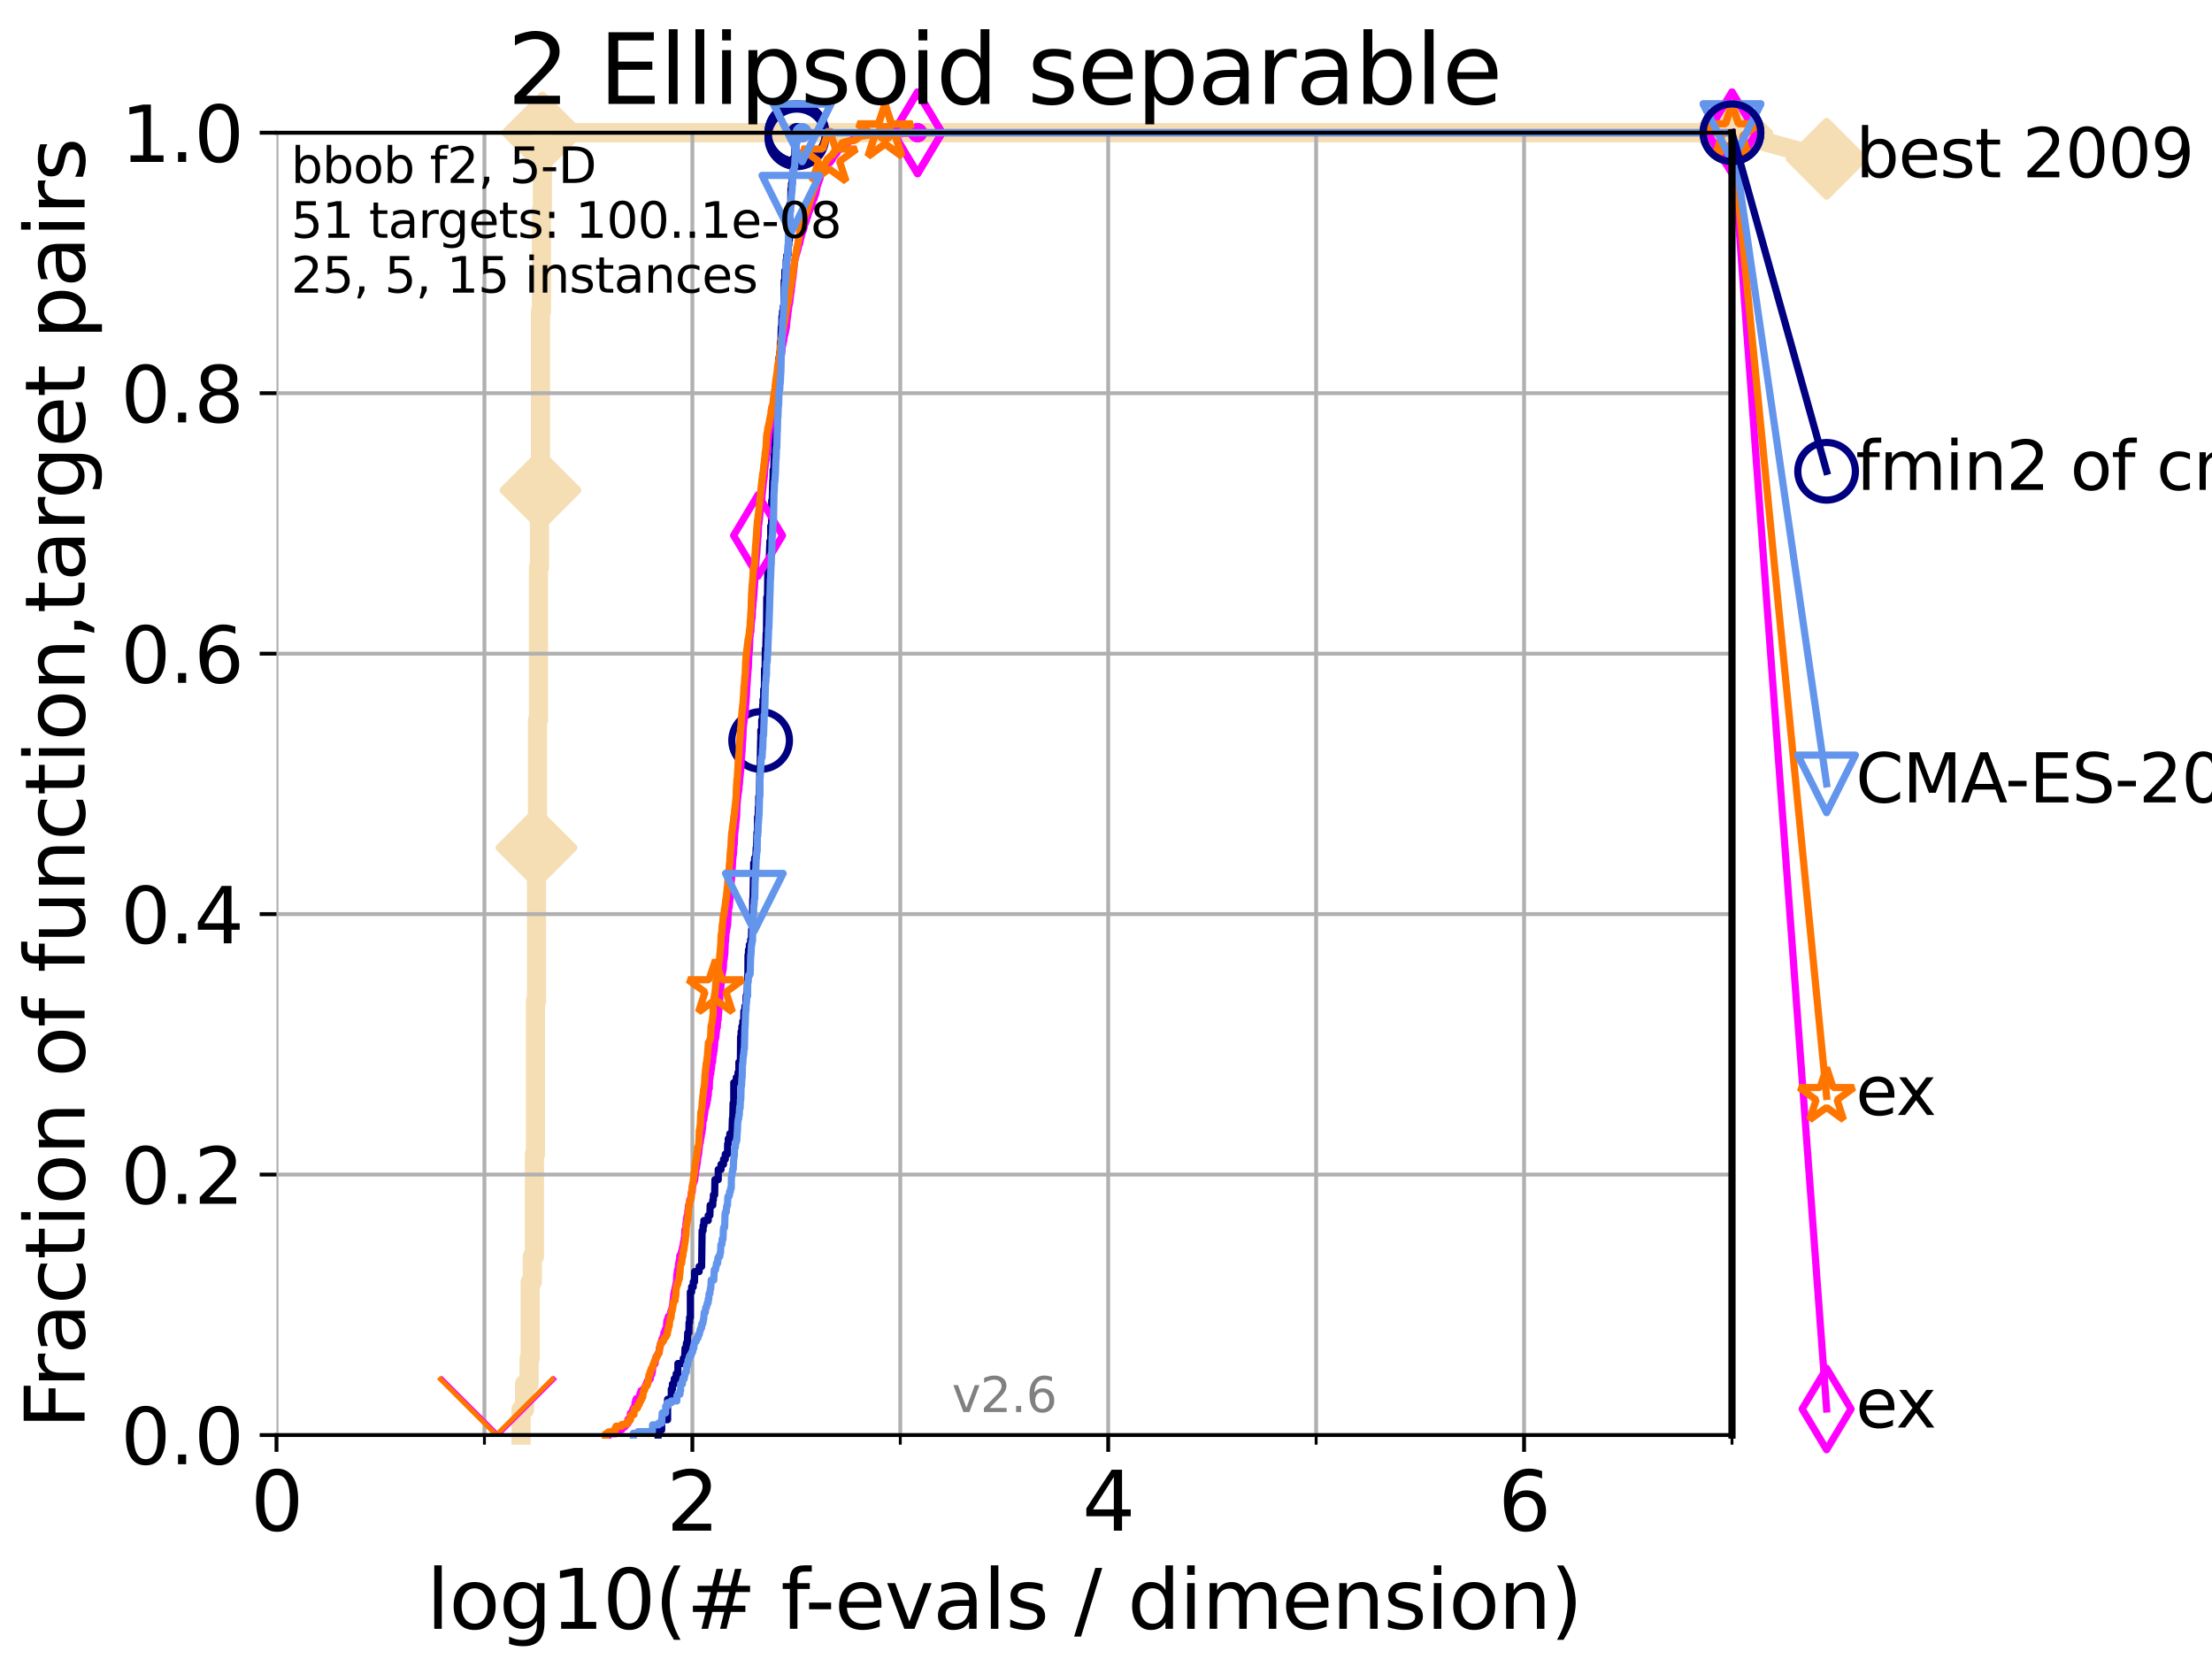 <?xml version="1.0" encoding="utf-8" standalone="no"?>
<!DOCTYPE svg PUBLIC "-//W3C//DTD SVG 1.1//EN"
  "http://www.w3.org/Graphics/SVG/1.1/DTD/svg11.dtd">
<svg xmlns:xlink="http://www.w3.org/1999/xlink" width="460.8pt" height="345.6pt" viewBox="0 0 460.8 345.6" xmlns="http://www.w3.org/2000/svg" version="1.1">
 <defs>
  <style type="text/css">*{stroke-linejoin: round; stroke-linecap: butt}</style>
 </defs>
 <g id="figure_1">
  <g id="patch_1">
   <path d="M 0 345.6 
L 460.8 345.6 
L 460.8 0 
L 0 0 
z
" style="fill: #ffffff"/>
  </g>
  <g id="axes_1">
   <g id="patch_2">
    <path d="M 57.6 298.944 
L 360.806 298.944 
L 360.806 27.648 
L 57.6 27.648 
z
" style="fill: #ffffff"/>
   </g>
   <g id="line2d_1">
    <path d="M 108.543 298.944 
L 108.543 293.624 
L 109.28 293.624 
L 109.28 288.305 
L 110.221 288.305 
L 110.221 282.985 
L 110.449 282.985 
L 110.449 267.027 
L 110.897 267.027 
L 110.897 261.707 
L 111.335 261.707 
L 111.335 240.429 
L 111.55 240.429 
L 111.55 208.512 
L 111.762 208.512 
L 111.762 176.595 
L 111.972 176.595 
L 111.972 149.997 
L 112.18 149.997 
L 112.18 118.08 
L 112.386 118.08 
L 112.386 102.121 
L 112.589 102.121 
L 112.589 64.885 
L 112.79 64.885 
L 112.79 43.607 
L 112.989 43.607 
L 112.989 27.648 
L 360.806 27.648 
" style="fill: none; stroke: #f5deb3; stroke-width: 4; stroke-linecap: square"/>
   </g>
   <g id="line2d_2">
    <defs>
     <path id="m79252b175d" d="M -0 7.778 
L 7.778 0 
L 0 -7.778 
L -7.778 -0 
z
" style="stroke: #f5deb3; stroke-width: 1.5; stroke-linejoin: miter"/>
    </defs>
    <g>
     <use xlink:href="#m79252b175d" x="111.762" y="176.595" style="fill: #f5deb3; stroke: #f5deb3; stroke-width: 1.5; stroke-linejoin: miter"/>
     <use xlink:href="#m79252b175d" x="112.589" y="102.121" style="fill: #f5deb3; stroke: #f5deb3; stroke-width: 1.5; stroke-linejoin: miter"/>
     <use xlink:href="#m79252b175d" x="112.989" y="27.648" style="fill: #f5deb3; stroke: #f5deb3; stroke-width: 1.5; stroke-linejoin: miter"/>
     <use xlink:href="#m79252b175d" x="112.989" y="27.648" style="fill: #f5deb3; stroke: #f5deb3; stroke-width: 1.5; stroke-linejoin: miter"/>
     <use xlink:href="#m79252b175d" x="360.806" y="27.648" style="fill: #f5deb3; stroke: #f5deb3; stroke-width: 1.5; stroke-linejoin: miter"/>
    </g>
   </g>
   <g id="line2d_3">
    <path style="fill: none; stroke: #f5deb3; stroke-width: 4; stroke-linecap: square"/>
    <g/>
   </g>
   <g id="line2d_4">
    <path d="M 360.806 27.648 
L 380.515 33.074 
" style="fill: none; stroke: #f5deb3; stroke-width: 4; stroke-linecap: square"/>
    <g>
     <use xlink:href="#m79252b175d" x="360.806" y="27.648" style="fill: #f5deb3; stroke: #f5deb3; stroke-width: 1.5; stroke-linejoin: miter"/>
     <use xlink:href="#m79252b175d" x="380.515" y="33.074" style="fill: #f5deb3; stroke: #f5deb3; stroke-width: 1.5; stroke-linejoin: miter"/>
    </g>
   </g>
   <g id="matplotlib.axis_1">
    <g id="xtick_1">
     <g id="line2d_5">
      <path d="M 57.6 298.944 
L 57.6 27.648 
" clip-path="url(#p1260b09317)" style="fill: none; stroke: #b0b0b0; stroke-width: 0.8; stroke-linecap: square"/>
     </g>
     <g id="line2d_6">
      <defs>
       <path id="m7554efdc64" d="M 0 0 
L 0 3.5 
" style="stroke: #000000; stroke-width: 0.8"/>
      </defs>
      <g>
       <use xlink:href="#m7554efdc64" x="57.6" y="298.944" style="stroke: #000000; stroke-width: 0.8"/>
      </g>
     </g>
     <g id="text_1">
      <!-- 0 -->
      <g transform="translate(52.192 318.861)scale(0.17 -0.17)">
       <defs>
        <path id="DejaVuSans-30" d="M 2034 4250 
Q 1547 4250 1301 3770 
Q 1056 3291 1056 2328 
Q 1056 1369 1301 889 
Q 1547 409 2034 409 
Q 2525 409 2770 889 
Q 3016 1369 3016 2328 
Q 3016 3291 2770 3770 
Q 2525 4250 2034 4250 
z
M 2034 4750 
Q 2819 4750 3233 4129 
Q 3647 3509 3647 2328 
Q 3647 1150 3233 529 
Q 2819 -91 2034 -91 
Q 1250 -91 836 529 
Q 422 1150 422 2328 
Q 422 3509 836 4129 
Q 1250 4750 2034 4750 
z
" transform="scale(0.016)"/>
       </defs>
       <use xlink:href="#DejaVuSans-30"/>
      </g>
     </g>
    </g>
    <g id="xtick_2">
     <g id="line2d_7">
      <path d="M 144.23 298.944 
L 144.23 27.648 
" clip-path="url(#p1260b09317)" style="fill: none; stroke: #b0b0b0; stroke-width: 0.8; stroke-linecap: square"/>
     </g>
     <g id="line2d_8">
      <g>
       <use xlink:href="#m7554efdc64" x="144.23" y="298.944" style="stroke: #000000; stroke-width: 0.8"/>
      </g>
     </g>
     <g id="text_2">
      <!-- 2 -->
      <g transform="translate(138.822 318.861)scale(0.17 -0.17)">
       <defs>
        <path id="DejaVuSans-32" d="M 1228 531 
L 3431 531 
L 3431 0 
L 469 0 
L 469 531 
Q 828 903 1448 1529 
Q 2069 2156 2228 2338 
Q 2531 2678 2651 2914 
Q 2772 3150 2772 3378 
Q 2772 3750 2511 3984 
Q 2250 4219 1831 4219 
Q 1534 4219 1204 4116 
Q 875 4013 500 3803 
L 500 4441 
Q 881 4594 1212 4672 
Q 1544 4750 1819 4750 
Q 2544 4750 2975 4387 
Q 3406 4025 3406 3419 
Q 3406 3131 3298 2873 
Q 3191 2616 2906 2266 
Q 2828 2175 2409 1742 
Q 1991 1309 1228 531 
z
" transform="scale(0.016)"/>
       </defs>
       <use xlink:href="#DejaVuSans-32"/>
      </g>
     </g>
    </g>
    <g id="xtick_3">
     <g id="line2d_9">
      <path d="M 230.861 298.944 
L 230.861 27.648 
" clip-path="url(#p1260b09317)" style="fill: none; stroke: #b0b0b0; stroke-width: 0.8; stroke-linecap: square"/>
     </g>
     <g id="line2d_10">
      <g>
       <use xlink:href="#m7554efdc64" x="230.861" y="298.944" style="stroke: #000000; stroke-width: 0.8"/>
      </g>
     </g>
     <g id="text_3">
      <!-- 4 -->
      <g transform="translate(225.453 318.861)scale(0.17 -0.17)">
       <defs>
        <path id="DejaVuSans-34" d="M 2419 4116 
L 825 1625 
L 2419 1625 
L 2419 4116 
z
M 2253 4666 
L 3047 4666 
L 3047 1625 
L 3713 1625 
L 3713 1100 
L 3047 1100 
L 3047 0 
L 2419 0 
L 2419 1100 
L 313 1100 
L 313 1709 
L 2253 4666 
z
" transform="scale(0.016)"/>
       </defs>
       <use xlink:href="#DejaVuSans-34"/>
      </g>
     </g>
    </g>
    <g id="xtick_4">
     <g id="line2d_11">
      <path d="M 317.491 298.944 
L 317.491 27.648 
" clip-path="url(#p1260b09317)" style="fill: none; stroke: #b0b0b0; stroke-width: 0.8; stroke-linecap: square"/>
     </g>
     <g id="line2d_12">
      <g>
       <use xlink:href="#m7554efdc64" x="317.491" y="298.944" style="stroke: #000000; stroke-width: 0.8"/>
      </g>
     </g>
     <g id="text_4">
      <!-- 6 -->
      <g transform="translate(312.083 318.861)scale(0.17 -0.17)">
       <defs>
        <path id="DejaVuSans-36" d="M 2113 2584 
Q 1688 2584 1439 2293 
Q 1191 2003 1191 1497 
Q 1191 994 1439 701 
Q 1688 409 2113 409 
Q 2538 409 2786 701 
Q 3034 994 3034 1497 
Q 3034 2003 2786 2293 
Q 2538 2584 2113 2584 
z
M 3366 4563 
L 3366 3988 
Q 3128 4100 2886 4159 
Q 2644 4219 2406 4219 
Q 1781 4219 1451 3797 
Q 1122 3375 1075 2522 
Q 1259 2794 1537 2939 
Q 1816 3084 2150 3084 
Q 2853 3084 3261 2657 
Q 3669 2231 3669 1497 
Q 3669 778 3244 343 
Q 2819 -91 2113 -91 
Q 1303 -91 875 529 
Q 447 1150 447 2328 
Q 447 3434 972 4092 
Q 1497 4750 2381 4750 
Q 2619 4750 2861 4703 
Q 3103 4656 3366 4563 
z
" transform="scale(0.016)"/>
       </defs>
       <use xlink:href="#DejaVuSans-36"/>
      </g>
     </g>
    </g>
    <g id="xtick_5">
     <g id="line2d_13">
      <path d="M 100.915 298.944 
L 100.915 27.648 
" clip-path="url(#p1260b09317)" style="fill: none; stroke: #b0b0b0; stroke-width: 0.8; stroke-linecap: square"/>
     </g>
     <g id="line2d_14">
      <defs>
       <path id="mf6cf11308b" d="M 0 0 
L 0 2 
" style="stroke: #000000; stroke-width: 0.6"/>
      </defs>
      <g>
       <use xlink:href="#mf6cf11308b" x="100.915" y="298.944" style="stroke: #000000; stroke-width: 0.6"/>
      </g>
     </g>
    </g>
    <g id="xtick_6">
     <g id="line2d_15">
      <path d="M 187.546 298.944 
L 187.546 27.648 
" clip-path="url(#p1260b09317)" style="fill: none; stroke: #b0b0b0; stroke-width: 0.8; stroke-linecap: square"/>
     </g>
     <g id="line2d_16">
      <g>
       <use xlink:href="#mf6cf11308b" x="187.546" y="298.944" style="stroke: #000000; stroke-width: 0.6"/>
      </g>
     </g>
    </g>
    <g id="xtick_7">
     <g id="line2d_17">
      <path d="M 274.176 298.944 
L 274.176 27.648 
" clip-path="url(#p1260b09317)" style="fill: none; stroke: #b0b0b0; stroke-width: 0.8; stroke-linecap: square"/>
     </g>
     <g id="line2d_18">
      <g>
       <use xlink:href="#mf6cf11308b" x="274.176" y="298.944" style="stroke: #000000; stroke-width: 0.6"/>
      </g>
     </g>
    </g>
    <g id="xtick_8">
     <g id="line2d_19">
      <path d="M 360.806 298.944 
L 360.806 27.648 
" clip-path="url(#p1260b09317)" style="fill: none; stroke: #b0b0b0; stroke-width: 0.8; stroke-linecap: square"/>
     </g>
     <g id="line2d_20">
      <g>
       <use xlink:href="#mf6cf11308b" x="360.806" y="298.944" style="stroke: #000000; stroke-width: 0.6"/>
      </g>
     </g>
    </g>
    <g id="text_5">
     <!-- log10(# f-evals / dimension) -->
     <g transform="translate(88.823 339.314)scale(0.17 -0.17)">
      <defs>
       <path id="DejaVuSans-6c" d="M 603 4863 
L 1178 4863 
L 1178 0 
L 603 0 
L 603 4863 
z
" transform="scale(0.016)"/>
       <path id="DejaVuSans-6f" d="M 1959 3097 
Q 1497 3097 1228 2736 
Q 959 2375 959 1747 
Q 959 1119 1226 758 
Q 1494 397 1959 397 
Q 2419 397 2687 759 
Q 2956 1122 2956 1747 
Q 2956 2369 2687 2733 
Q 2419 3097 1959 3097 
z
M 1959 3584 
Q 2709 3584 3137 3096 
Q 3566 2609 3566 1747 
Q 3566 888 3137 398 
Q 2709 -91 1959 -91 
Q 1206 -91 779 398 
Q 353 888 353 1747 
Q 353 2609 779 3096 
Q 1206 3584 1959 3584 
z
" transform="scale(0.016)"/>
       <path id="DejaVuSans-67" d="M 2906 1791 
Q 2906 2416 2648 2759 
Q 2391 3103 1925 3103 
Q 1463 3103 1205 2759 
Q 947 2416 947 1791 
Q 947 1169 1205 825 
Q 1463 481 1925 481 
Q 2391 481 2648 825 
Q 2906 1169 2906 1791 
z
M 3481 434 
Q 3481 -459 3084 -895 
Q 2688 -1331 1869 -1331 
Q 1566 -1331 1297 -1286 
Q 1028 -1241 775 -1147 
L 775 -588 
Q 1028 -725 1275 -790 
Q 1522 -856 1778 -856 
Q 2344 -856 2625 -561 
Q 2906 -266 2906 331 
L 2906 616 
Q 2728 306 2450 153 
Q 2172 0 1784 0 
Q 1141 0 747 490 
Q 353 981 353 1791 
Q 353 2603 747 3093 
Q 1141 3584 1784 3584 
Q 2172 3584 2450 3431 
Q 2728 3278 2906 2969 
L 2906 3500 
L 3481 3500 
L 3481 434 
z
" transform="scale(0.016)"/>
       <path id="DejaVuSans-31" d="M 794 531 
L 1825 531 
L 1825 4091 
L 703 3866 
L 703 4441 
L 1819 4666 
L 2450 4666 
L 2450 531 
L 3481 531 
L 3481 0 
L 794 0 
L 794 531 
z
" transform="scale(0.016)"/>
       <path id="DejaVuSans-28" d="M 1984 4856 
Q 1566 4138 1362 3434 
Q 1159 2731 1159 2009 
Q 1159 1288 1364 580 
Q 1569 -128 1984 -844 
L 1484 -844 
Q 1016 -109 783 600 
Q 550 1309 550 2009 
Q 550 2706 781 3412 
Q 1013 4119 1484 4856 
L 1984 4856 
z
" transform="scale(0.016)"/>
       <path id="DejaVuSans-23" d="M 3272 2816 
L 2363 2816 
L 2100 1772 
L 3016 1772 
L 3272 2816 
z
M 2803 4594 
L 2478 3297 
L 3391 3297 
L 3719 4594 
L 4219 4594 
L 3897 3297 
L 4872 3297 
L 4872 2816 
L 3775 2816 
L 3519 1772 
L 4513 1772 
L 4513 1294 
L 3397 1294 
L 3072 0 
L 2572 0 
L 2894 1294 
L 1978 1294 
L 1656 0 
L 1153 0 
L 1478 1294 
L 494 1294 
L 494 1772 
L 1594 1772 
L 1856 2816 
L 850 2816 
L 850 3297 
L 1978 3297 
L 2297 4594 
L 2803 4594 
z
" transform="scale(0.016)"/>
       <path id="DejaVuSans-20" transform="scale(0.016)"/>
       <path id="DejaVuSans-66" d="M 2375 4863 
L 2375 4384 
L 1825 4384 
Q 1516 4384 1395 4259 
Q 1275 4134 1275 3809 
L 1275 3500 
L 2222 3500 
L 2222 3053 
L 1275 3053 
L 1275 0 
L 697 0 
L 697 3053 
L 147 3053 
L 147 3500 
L 697 3500 
L 697 3744 
Q 697 4328 969 4595 
Q 1241 4863 1831 4863 
L 2375 4863 
z
" transform="scale(0.016)"/>
       <path id="DejaVuSans-2d" d="M 313 2009 
L 1997 2009 
L 1997 1497 
L 313 1497 
L 313 2009 
z
" transform="scale(0.016)"/>
       <path id="DejaVuSans-65" d="M 3597 1894 
L 3597 1613 
L 953 1613 
Q 991 1019 1311 708 
Q 1631 397 2203 397 
Q 2534 397 2845 478 
Q 3156 559 3463 722 
L 3463 178 
Q 3153 47 2828 -22 
Q 2503 -91 2169 -91 
Q 1331 -91 842 396 
Q 353 884 353 1716 
Q 353 2575 817 3079 
Q 1281 3584 2069 3584 
Q 2775 3584 3186 3129 
Q 3597 2675 3597 1894 
z
M 3022 2063 
Q 3016 2534 2758 2815 
Q 2500 3097 2075 3097 
Q 1594 3097 1305 2825 
Q 1016 2553 972 2059 
L 3022 2063 
z
" transform="scale(0.016)"/>
       <path id="DejaVuSans-76" d="M 191 3500 
L 800 3500 
L 1894 563 
L 2988 3500 
L 3597 3500 
L 2284 0 
L 1503 0 
L 191 3500 
z
" transform="scale(0.016)"/>
       <path id="DejaVuSans-61" d="M 2194 1759 
Q 1497 1759 1228 1600 
Q 959 1441 959 1056 
Q 959 750 1161 570 
Q 1363 391 1709 391 
Q 2188 391 2477 730 
Q 2766 1069 2766 1631 
L 2766 1759 
L 2194 1759 
z
M 3341 1997 
L 3341 0 
L 2766 0 
L 2766 531 
Q 2569 213 2275 61 
Q 1981 -91 1556 -91 
Q 1019 -91 701 211 
Q 384 513 384 1019 
Q 384 1609 779 1909 
Q 1175 2209 1959 2209 
L 2766 2209 
L 2766 2266 
Q 2766 2663 2505 2880 
Q 2244 3097 1772 3097 
Q 1472 3097 1187 3025 
Q 903 2953 641 2809 
L 641 3341 
Q 956 3463 1253 3523 
Q 1550 3584 1831 3584 
Q 2591 3584 2966 3190 
Q 3341 2797 3341 1997 
z
" transform="scale(0.016)"/>
       <path id="DejaVuSans-73" d="M 2834 3397 
L 2834 2853 
Q 2591 2978 2328 3040 
Q 2066 3103 1784 3103 
Q 1356 3103 1142 2972 
Q 928 2841 928 2578 
Q 928 2378 1081 2264 
Q 1234 2150 1697 2047 
L 1894 2003 
Q 2506 1872 2764 1633 
Q 3022 1394 3022 966 
Q 3022 478 2636 193 
Q 2250 -91 1575 -91 
Q 1294 -91 989 -36 
Q 684 19 347 128 
L 347 722 
Q 666 556 975 473 
Q 1284 391 1588 391 
Q 1994 391 2212 530 
Q 2431 669 2431 922 
Q 2431 1156 2273 1281 
Q 2116 1406 1581 1522 
L 1381 1569 
Q 847 1681 609 1914 
Q 372 2147 372 2553 
Q 372 3047 722 3315 
Q 1072 3584 1716 3584 
Q 2034 3584 2315 3537 
Q 2597 3491 2834 3397 
z
" transform="scale(0.016)"/>
       <path id="DejaVuSans-2f" d="M 1625 4666 
L 2156 4666 
L 531 -594 
L 0 -594 
L 1625 4666 
z
" transform="scale(0.016)"/>
       <path id="DejaVuSans-64" d="M 2906 2969 
L 2906 4863 
L 3481 4863 
L 3481 0 
L 2906 0 
L 2906 525 
Q 2725 213 2448 61 
Q 2172 -91 1784 -91 
Q 1150 -91 751 415 
Q 353 922 353 1747 
Q 353 2572 751 3078 
Q 1150 3584 1784 3584 
Q 2172 3584 2448 3432 
Q 2725 3281 2906 2969 
z
M 947 1747 
Q 947 1113 1208 752 
Q 1469 391 1925 391 
Q 2381 391 2643 752 
Q 2906 1113 2906 1747 
Q 2906 2381 2643 2742 
Q 2381 3103 1925 3103 
Q 1469 3103 1208 2742 
Q 947 2381 947 1747 
z
" transform="scale(0.016)"/>
       <path id="DejaVuSans-69" d="M 603 3500 
L 1178 3500 
L 1178 0 
L 603 0 
L 603 3500 
z
M 603 4863 
L 1178 4863 
L 1178 4134 
L 603 4134 
L 603 4863 
z
" transform="scale(0.016)"/>
       <path id="DejaVuSans-6d" d="M 3328 2828 
Q 3544 3216 3844 3400 
Q 4144 3584 4550 3584 
Q 5097 3584 5394 3201 
Q 5691 2819 5691 2113 
L 5691 0 
L 5113 0 
L 5113 2094 
Q 5113 2597 4934 2840 
Q 4756 3084 4391 3084 
Q 3944 3084 3684 2787 
Q 3425 2491 3425 1978 
L 3425 0 
L 2847 0 
L 2847 2094 
Q 2847 2600 2669 2842 
Q 2491 3084 2119 3084 
Q 1678 3084 1418 2786 
Q 1159 2488 1159 1978 
L 1159 0 
L 581 0 
L 581 3500 
L 1159 3500 
L 1159 2956 
Q 1356 3278 1631 3431 
Q 1906 3584 2284 3584 
Q 2666 3584 2933 3390 
Q 3200 3197 3328 2828 
z
" transform="scale(0.016)"/>
       <path id="DejaVuSans-6e" d="M 3513 2113 
L 3513 0 
L 2938 0 
L 2938 2094 
Q 2938 2591 2744 2837 
Q 2550 3084 2163 3084 
Q 1697 3084 1428 2787 
Q 1159 2491 1159 1978 
L 1159 0 
L 581 0 
L 581 3500 
L 1159 3500 
L 1159 2956 
Q 1366 3272 1645 3428 
Q 1925 3584 2291 3584 
Q 2894 3584 3203 3211 
Q 3513 2838 3513 2113 
z
" transform="scale(0.016)"/>
       <path id="DejaVuSans-29" d="M 513 4856 
L 1013 4856 
Q 1481 4119 1714 3412 
Q 1947 2706 1947 2009 
Q 1947 1309 1714 600 
Q 1481 -109 1013 -844 
L 513 -844 
Q 928 -128 1133 580 
Q 1338 1288 1338 2009 
Q 1338 2731 1133 3434 
Q 928 4138 513 4856 
z
" transform="scale(0.016)"/>
      </defs>
      <use xlink:href="#DejaVuSans-6c"/>
      <use xlink:href="#DejaVuSans-6f" x="27.783"/>
      <use xlink:href="#DejaVuSans-67" x="88.965"/>
      <use xlink:href="#DejaVuSans-31" x="152.441"/>
      <use xlink:href="#DejaVuSans-30" x="216.064"/>
      <use xlink:href="#DejaVuSans-28" x="279.688"/>
      <use xlink:href="#DejaVuSans-23" x="318.701"/>
      <use xlink:href="#DejaVuSans-20" x="402.49"/>
      <use xlink:href="#DejaVuSans-66" x="434.277"/>
      <use xlink:href="#DejaVuSans-2d" x="463.982"/>
      <use xlink:href="#DejaVuSans-65" x="500.066"/>
      <use xlink:href="#DejaVuSans-76" x="561.59"/>
      <use xlink:href="#DejaVuSans-61" x="620.77"/>
      <use xlink:href="#DejaVuSans-6c" x="682.049"/>
      <use xlink:href="#DejaVuSans-73" x="709.832"/>
      <use xlink:href="#DejaVuSans-20" x="761.932"/>
      <use xlink:href="#DejaVuSans-2f" x="793.719"/>
      <use xlink:href="#DejaVuSans-20" x="827.41"/>
      <use xlink:href="#DejaVuSans-64" x="859.197"/>
      <use xlink:href="#DejaVuSans-69" x="922.674"/>
      <use xlink:href="#DejaVuSans-6d" x="950.457"/>
      <use xlink:href="#DejaVuSans-65" x="1047.869"/>
      <use xlink:href="#DejaVuSans-6e" x="1109.393"/>
      <use xlink:href="#DejaVuSans-73" x="1172.771"/>
      <use xlink:href="#DejaVuSans-69" x="1224.871"/>
      <use xlink:href="#DejaVuSans-6f" x="1252.654"/>
      <use xlink:href="#DejaVuSans-6e" x="1313.836"/>
      <use xlink:href="#DejaVuSans-29" x="1377.215"/>
     </g>
    </g>
   </g>
   <g id="matplotlib.axis_2">
    <g id="ytick_1">
     <g id="line2d_21">
      <path d="M 57.6 298.944 
L 360.806 298.944 
" clip-path="url(#p1260b09317)" style="fill: none; stroke: #b0b0b0; stroke-width: 0.8; stroke-linecap: square"/>
     </g>
     <g id="line2d_22">
      <defs>
       <path id="m2037a1c186" d="M 0 0 
L -3.5 0 
" style="stroke: #000000; stroke-width: 0.8"/>
      </defs>
      <g>
       <use xlink:href="#m2037a1c186" x="57.6" y="298.944" style="stroke: #000000; stroke-width: 0.8"/>
      </g>
     </g>
     <g id="text_6">
      <!-- 0.0 -->
      <g transform="translate(25.155 305.023)scale(0.16 -0.16)">
       <defs>
        <path id="DejaVuSans-2e" d="M 684 794 
L 1344 794 
L 1344 0 
L 684 0 
L 684 794 
z
" transform="scale(0.016)"/>
       </defs>
       <use xlink:href="#DejaVuSans-30"/>
       <use xlink:href="#DejaVuSans-2e" x="63.623"/>
       <use xlink:href="#DejaVuSans-30" x="95.41"/>
      </g>
     </g>
    </g>
    <g id="ytick_2">
     <g id="line2d_23">
      <path d="M 57.6 244.685 
L 360.806 244.685 
" clip-path="url(#p1260b09317)" style="fill: none; stroke: #b0b0b0; stroke-width: 0.8; stroke-linecap: square"/>
     </g>
     <g id="line2d_24">
      <g>
       <use xlink:href="#m2037a1c186" x="57.6" y="244.685" style="stroke: #000000; stroke-width: 0.8"/>
      </g>
     </g>
     <g id="text_7">
      <!-- 0.2 -->
      <g transform="translate(25.155 250.764)scale(0.16 -0.16)">
       <use xlink:href="#DejaVuSans-30"/>
       <use xlink:href="#DejaVuSans-2e" x="63.623"/>
       <use xlink:href="#DejaVuSans-32" x="95.41"/>
      </g>
     </g>
    </g>
    <g id="ytick_3">
     <g id="line2d_25">
      <path d="M 57.6 190.426 
L 360.806 190.426 
" clip-path="url(#p1260b09317)" style="fill: none; stroke: #b0b0b0; stroke-width: 0.8; stroke-linecap: square"/>
     </g>
     <g id="line2d_26">
      <g>
       <use xlink:href="#m2037a1c186" x="57.6" y="190.426" style="stroke: #000000; stroke-width: 0.8"/>
      </g>
     </g>
     <g id="text_8">
      <!-- 0.4 -->
      <g transform="translate(25.155 196.504)scale(0.16 -0.16)">
       <use xlink:href="#DejaVuSans-30"/>
       <use xlink:href="#DejaVuSans-2e" x="63.623"/>
       <use xlink:href="#DejaVuSans-34" x="95.41"/>
      </g>
     </g>
    </g>
    <g id="ytick_4">
     <g id="line2d_27">
      <path d="M 57.6 136.166 
L 360.806 136.166 
" clip-path="url(#p1260b09317)" style="fill: none; stroke: #b0b0b0; stroke-width: 0.8; stroke-linecap: square"/>
     </g>
     <g id="line2d_28">
      <g>
       <use xlink:href="#m2037a1c186" x="57.6" y="136.166" style="stroke: #000000; stroke-width: 0.8"/>
      </g>
     </g>
     <g id="text_9">
      <!-- 0.6 -->
      <g transform="translate(25.155 142.245)scale(0.16 -0.16)">
       <use xlink:href="#DejaVuSans-30"/>
       <use xlink:href="#DejaVuSans-2e" x="63.623"/>
       <use xlink:href="#DejaVuSans-36" x="95.41"/>
      </g>
     </g>
    </g>
    <g id="ytick_5">
     <g id="line2d_29">
      <path d="M 57.6 81.907 
L 360.806 81.907 
" clip-path="url(#p1260b09317)" style="fill: none; stroke: #b0b0b0; stroke-width: 0.8; stroke-linecap: square"/>
     </g>
     <g id="line2d_30">
      <g>
       <use xlink:href="#m2037a1c186" x="57.6" y="81.907" style="stroke: #000000; stroke-width: 0.8"/>
      </g>
     </g>
     <g id="text_10">
      <!-- 0.8 -->
      <g transform="translate(25.155 87.986)scale(0.16 -0.16)">
       <defs>
        <path id="DejaVuSans-38" d="M 2034 2216 
Q 1584 2216 1326 1975 
Q 1069 1734 1069 1313 
Q 1069 891 1326 650 
Q 1584 409 2034 409 
Q 2484 409 2743 651 
Q 3003 894 3003 1313 
Q 3003 1734 2745 1975 
Q 2488 2216 2034 2216 
z
M 1403 2484 
Q 997 2584 770 2862 
Q 544 3141 544 3541 
Q 544 4100 942 4425 
Q 1341 4750 2034 4750 
Q 2731 4750 3128 4425 
Q 3525 4100 3525 3541 
Q 3525 3141 3298 2862 
Q 3072 2584 2669 2484 
Q 3125 2378 3379 2068 
Q 3634 1759 3634 1313 
Q 3634 634 3220 271 
Q 2806 -91 2034 -91 
Q 1263 -91 848 271 
Q 434 634 434 1313 
Q 434 1759 690 2068 
Q 947 2378 1403 2484 
z
M 1172 3481 
Q 1172 3119 1398 2916 
Q 1625 2713 2034 2713 
Q 2441 2713 2670 2916 
Q 2900 3119 2900 3481 
Q 2900 3844 2670 4047 
Q 2441 4250 2034 4250 
Q 1625 4250 1398 4047 
Q 1172 3844 1172 3481 
z
" transform="scale(0.016)"/>
       </defs>
       <use xlink:href="#DejaVuSans-30"/>
       <use xlink:href="#DejaVuSans-2e" x="63.623"/>
       <use xlink:href="#DejaVuSans-38" x="95.41"/>
      </g>
     </g>
    </g>
    <g id="ytick_6">
     <g id="line2d_31">
      <path d="M 57.6 27.648 
L 360.806 27.648 
" clip-path="url(#p1260b09317)" style="fill: none; stroke: #b0b0b0; stroke-width: 0.8; stroke-linecap: square"/>
     </g>
     <g id="line2d_32">
      <g>
       <use xlink:href="#m2037a1c186" x="57.6" y="27.648" style="stroke: #000000; stroke-width: 0.8"/>
      </g>
     </g>
     <g id="text_11">
      <!-- 1.0 -->
      <g transform="translate(25.155 33.727)scale(0.16 -0.16)">
       <use xlink:href="#DejaVuSans-31"/>
       <use xlink:href="#DejaVuSans-2e" x="63.623"/>
       <use xlink:href="#DejaVuSans-30" x="95.41"/>
      </g>
     </g>
    </g>
    <g id="text_12">
     <!-- Fraction of function,target pairs -->
     <g transform="translate(17.62 297.681)rotate(-90)scale(0.17 -0.17)">
      <defs>
       <path id="DejaVuSans-46" d="M 628 4666 
L 3309 4666 
L 3309 4134 
L 1259 4134 
L 1259 2759 
L 3109 2759 
L 3109 2228 
L 1259 2228 
L 1259 0 
L 628 0 
L 628 4666 
z
" transform="scale(0.016)"/>
       <path id="DejaVuSans-72" d="M 2631 2963 
Q 2534 3019 2420 3045 
Q 2306 3072 2169 3072 
Q 1681 3072 1420 2755 
Q 1159 2438 1159 1844 
L 1159 0 
L 581 0 
L 581 3500 
L 1159 3500 
L 1159 2956 
Q 1341 3275 1631 3429 
Q 1922 3584 2338 3584 
Q 2397 3584 2469 3576 
Q 2541 3569 2628 3553 
L 2631 2963 
z
" transform="scale(0.016)"/>
       <path id="DejaVuSans-63" d="M 3122 3366 
L 3122 2828 
Q 2878 2963 2633 3030 
Q 2388 3097 2138 3097 
Q 1578 3097 1268 2742 
Q 959 2388 959 1747 
Q 959 1106 1268 751 
Q 1578 397 2138 397 
Q 2388 397 2633 464 
Q 2878 531 3122 666 
L 3122 134 
Q 2881 22 2623 -34 
Q 2366 -91 2075 -91 
Q 1284 -91 818 406 
Q 353 903 353 1747 
Q 353 2603 823 3093 
Q 1294 3584 2113 3584 
Q 2378 3584 2631 3529 
Q 2884 3475 3122 3366 
z
" transform="scale(0.016)"/>
       <path id="DejaVuSans-74" d="M 1172 4494 
L 1172 3500 
L 2356 3500 
L 2356 3053 
L 1172 3053 
L 1172 1153 
Q 1172 725 1289 603 
Q 1406 481 1766 481 
L 2356 481 
L 2356 0 
L 1766 0 
Q 1100 0 847 248 
Q 594 497 594 1153 
L 594 3053 
L 172 3053 
L 172 3500 
L 594 3500 
L 594 4494 
L 1172 4494 
z
" transform="scale(0.016)"/>
       <path id="DejaVuSans-75" d="M 544 1381 
L 544 3500 
L 1119 3500 
L 1119 1403 
Q 1119 906 1312 657 
Q 1506 409 1894 409 
Q 2359 409 2629 706 
Q 2900 1003 2900 1516 
L 2900 3500 
L 3475 3500 
L 3475 0 
L 2900 0 
L 2900 538 
Q 2691 219 2414 64 
Q 2138 -91 1772 -91 
Q 1169 -91 856 284 
Q 544 659 544 1381 
z
M 1991 3584 
L 1991 3584 
z
" transform="scale(0.016)"/>
       <path id="DejaVuSans-2c" d="M 750 794 
L 1409 794 
L 1409 256 
L 897 -744 
L 494 -744 
L 750 256 
L 750 794 
z
" transform="scale(0.016)"/>
       <path id="DejaVuSans-70" d="M 1159 525 
L 1159 -1331 
L 581 -1331 
L 581 3500 
L 1159 3500 
L 1159 2969 
Q 1341 3281 1617 3432 
Q 1894 3584 2278 3584 
Q 2916 3584 3314 3078 
Q 3713 2572 3713 1747 
Q 3713 922 3314 415 
Q 2916 -91 2278 -91 
Q 1894 -91 1617 61 
Q 1341 213 1159 525 
z
M 3116 1747 
Q 3116 2381 2855 2742 
Q 2594 3103 2138 3103 
Q 1681 3103 1420 2742 
Q 1159 2381 1159 1747 
Q 1159 1113 1420 752 
Q 1681 391 2138 391 
Q 2594 391 2855 752 
Q 3116 1113 3116 1747 
z
" transform="scale(0.016)"/>
      </defs>
      <use xlink:href="#DejaVuSans-46"/>
      <use xlink:href="#DejaVuSans-72" x="50.27"/>
      <use xlink:href="#DejaVuSans-61" x="91.383"/>
      <use xlink:href="#DejaVuSans-63" x="152.662"/>
      <use xlink:href="#DejaVuSans-74" x="207.643"/>
      <use xlink:href="#DejaVuSans-69" x="246.852"/>
      <use xlink:href="#DejaVuSans-6f" x="274.635"/>
      <use xlink:href="#DejaVuSans-6e" x="335.816"/>
      <use xlink:href="#DejaVuSans-20" x="399.195"/>
      <use xlink:href="#DejaVuSans-6f" x="430.982"/>
      <use xlink:href="#DejaVuSans-66" x="492.164"/>
      <use xlink:href="#DejaVuSans-20" x="527.369"/>
      <use xlink:href="#DejaVuSans-66" x="559.156"/>
      <use xlink:href="#DejaVuSans-75" x="594.361"/>
      <use xlink:href="#DejaVuSans-6e" x="657.74"/>
      <use xlink:href="#DejaVuSans-63" x="721.119"/>
      <use xlink:href="#DejaVuSans-74" x="776.1"/>
      <use xlink:href="#DejaVuSans-69" x="815.309"/>
      <use xlink:href="#DejaVuSans-6f" x="843.092"/>
      <use xlink:href="#DejaVuSans-6e" x="904.273"/>
      <use xlink:href="#DejaVuSans-2c" x="967.652"/>
      <use xlink:href="#DejaVuSans-74" x="999.439"/>
      <use xlink:href="#DejaVuSans-61" x="1038.648"/>
      <use xlink:href="#DejaVuSans-72" x="1099.928"/>
      <use xlink:href="#DejaVuSans-67" x="1139.291"/>
      <use xlink:href="#DejaVuSans-65" x="1202.768"/>
      <use xlink:href="#DejaVuSans-74" x="1264.291"/>
      <use xlink:href="#DejaVuSans-20" x="1303.5"/>
      <use xlink:href="#DejaVuSans-70" x="1335.287"/>
      <use xlink:href="#DejaVuSans-61" x="1398.764"/>
      <use xlink:href="#DejaVuSans-69" x="1460.043"/>
      <use xlink:href="#DejaVuSans-72" x="1487.826"/>
      <use xlink:href="#DejaVuSans-73" x="1528.939"/>
     </g>
    </g>
   </g>
   <g id="line2d_33">
    <defs>
     <path id="mdcadfc65df" d="M 0 1.5 
C 0.398 1.5 0.779 1.342 1.061 1.061 
C 1.342 0.779 1.5 0.398 1.5 0 
C 1.5 -0.398 1.342 -0.779 1.061 -1.061 
C 0.779 -1.342 0.398 -1.5 0 -1.5 
C -0.398 -1.5 -0.779 -1.342 -1.061 -1.061 
C -1.342 -0.779 -1.5 -0.398 -1.5 0 
C -1.5 0.398 -1.342 0.779 -1.061 1.061 
C -0.779 1.342 -0.398 1.5 0 1.5 
z
" style="stroke: #f5deb3"/>
    </defs>
    <g>
     <use xlink:href="#mdcadfc65df" x="112.989" y="27.648" style="fill: #f5deb3; stroke: #f5deb3"/>
     <use xlink:href="#mdcadfc65df" x="112.989" y="27.648" style="fill: #f5deb3; stroke: #f5deb3"/>
    </g>
   </g>
   <g id="line2d_34">
    <defs>
     <path id="m7f177482fb" d="M 0 1.5 
C 0.398 1.5 0.779 1.342 1.061 1.061 
C 1.342 0.779 1.5 0.398 1.5 0 
C 1.5 -0.398 1.342 -0.779 1.061 -1.061 
C 0.779 -1.342 0.398 -1.5 0 -1.5 
C -0.398 -1.5 -0.779 -1.342 -1.061 -1.061 
C -1.342 -0.779 -1.5 -0.398 -1.5 0 
C -1.5 0.398 -1.342 0.779 -1.061 1.061 
C -0.779 1.342 -0.398 1.5 0 1.5 
z
" style="stroke: #000080"/>
    </defs>
    <g>
     <use xlink:href="#m7f177482fb" x="165.993" y="27.648" style="fill: #000080; stroke: #000080"/>
     <use xlink:href="#m7f177482fb" x="165.993" y="27.648" style="fill: #000080; stroke: #000080"/>
    </g>
   </g>
   <g id="line2d_35">
    <path d="M 137.086 298.944 
L 137.086 297.88 
L 137.841 297.88 
L 137.841 295.752 
L 139.068 295.752 
L 139.068 291.497 
L 139.844 291.497 
L 139.844 289.369 
L 140.08 289.369 
L 140.08 288.305 
L 140.451 288.305 
L 140.451 287.241 
L 140.861 287.241 
L 140.861 286.177 
L 141.217 286.177 
L 141.217 284.049 
L 142.332 284.049 
L 142.332 282.985 
L 142.621 282.985 
L 142.703 280.858 
L 142.986 280.858 
L 142.986 279.794 
L 143.186 279.794 
L 143.265 277.666 
L 143.502 277.666 
L 143.541 275.538 
L 143.657 275.538 
L 143.657 274.474 
L 143.812 274.474 
L 143.812 269.155 
L 144.079 269.155 
L 144.079 268.091 
L 144.418 268.091 
L 144.418 267.027 
L 144.677 267.027 
L 144.713 264.899 
L 145.643 264.899 
L 145.643 263.835 
L 146.16 263.835 
L 146.261 256.388 
L 146.463 256.388 
L 146.463 255.324 
L 146.629 255.324 
L 146.629 254.26 
L 147.534 254.26 
L 147.534 253.196 
L 147.878 253.196 
L 147.94 251.068 
L 148.488 251.068 
L 148.488 250.004 
L 148.608 250.004 
L 148.608 248.94 
L 148.874 248.94 
L 148.933 245.749 
L 149.623 245.749 
L 149.623 243.621 
L 150.207 243.621 
L 150.207 242.557 
L 150.721 242.557 
L 150.721 241.493 
L 151.09 241.493 
L 151.09 240.429 
L 151.554 240.429 
L 151.58 238.301 
L 151.707 238.301 
L 151.707 237.237 
L 152.033 237.237 
L 152.033 236.174 
L 152.475 236.174 
L 152.571 232.982 
L 152.644 232.982 
L 152.716 229.79 
L 152.859 229.79 
L 152.859 225.534 
L 153.375 225.534 
L 153.375 224.471 
L 153.742 224.471 
L 153.742 223.407 
L 153.922 223.407 
L 153.922 221.279 
L 154.234 221.279 
L 154.279 215.959 
L 154.389 215.959 
L 154.389 214.895 
L 154.541 214.895 
L 154.541 213.832 
L 154.736 213.832 
L 154.736 212.768 
L 154.929 212.768 
L 154.971 210.64 
L 155.183 210.64 
L 155.183 209.576 
L 155.371 209.576 
L 155.433 207.448 
L 155.64 207.448 
L 155.742 203.192 
L 155.803 203.192 
L 155.823 198.937 
L 155.925 198.937 
L 155.925 197.873 
L 156.106 197.873 
L 156.106 196.809 
L 156.384 196.809 
L 156.384 195.745 
L 156.541 195.745 
L 156.58 193.617 
L 156.716 193.617 
L 156.813 187.234 
L 156.87 187.234 
L 156.947 182.978 
L 156.985 182.978 
L 157.004 179.787 
L 157.213 179.787 
L 157.213 178.723 
L 157.457 178.723 
L 157.531 176.595 
L 157.587 176.595 
L 157.697 173.403 
L 157.807 173.403 
L 157.807 170.211 
L 157.935 170.211 
L 157.989 168.084 
L 158.062 168.084 
L 158.062 165.956 
L 158.205 165.956 
L 158.312 159.572 
L 158.366 159.572 
L 158.454 154.253 
L 158.49 154.253 
L 158.49 152.125 
L 158.682 152.125 
L 158.682 149.997 
L 158.822 149.997 
L 158.891 146.805 
L 158.942 146.805 
L 158.942 145.742 
L 159.08 145.742 
L 159.097 143.614 
L 159.25 143.614 
L 159.267 139.358 
L 159.401 139.358 
L 159.435 135.102 
L 159.535 135.102 
L 159.602 131.911 
L 159.668 131.911 
L 159.734 124.463 
L 159.882 124.463 
L 159.948 119.144 
L 160.013 119.144 
L 160.078 117.016 
L 160.239 117.016 
L 160.335 113.824 
L 160.367 113.824 
L 160.367 112.76 
L 160.558 112.76 
L 160.558 109.569 
L 160.731 109.569 
L 160.762 104.249 
L 160.871 104.249 
L 160.979 99.994 
L 161.026 99.994 
L 161.056 97.866 
L 161.179 97.866 
L 161.286 94.674 
L 161.362 94.674 
L 161.452 87.227 
L 161.721 87.227 
L 161.721 85.099 
L 161.869 85.099 
L 161.943 81.907 
L 162.06 81.907 
L 162.06 80.843 
L 162.22 80.843 
L 162.277 74.46 
L 162.435 74.46 
L 162.435 73.396 
L 162.549 73.396 
L 162.563 71.268 
L 162.677 71.268 
L 162.761 68.076 
L 162.845 68.076 
L 162.901 65.949 
L 163.012 65.949 
L 163.012 64.885 
L 163.178 64.885 
L 163.178 63.821 
L 163.315 63.821 
L 163.356 58.501 
L 163.505 58.501 
L 163.505 56.373 
L 163.746 56.373 
L 163.773 54.246 
L 163.906 54.246 
L 163.906 53.182 
L 164.142 53.182 
L 164.207 51.054 
L 164.311 51.054 
L 164.311 49.99 
L 164.44 49.99 
L 164.543 42.543 
L 164.733 42.543 
L 164.771 39.351 
L 164.872 39.351 
L 164.872 38.287 
L 165.022 38.287 
L 165.034 36.159 
L 165.22 36.159 
L 165.22 32.968 
L 165.574 32.968 
L 165.599 30.84 
L 165.755 30.84 
L 165.755 28.712 
L 165.993 28.712 
L 165.993 27.648 
L 360.806 27.648 
L 360.806 27.648 
" style="fill: none; stroke: #000080; stroke-width: 1.5; stroke-linecap: square"/>
   </g>
   <g id="line2d_36">
    <defs>
     <path id="mfdfde3390e" d="M 0 6 
C 1.591 6 3.117 5.368 4.243 4.243 
C 5.368 3.117 6 1.591 6 0 
C 6 -1.591 5.368 -3.117 4.243 -4.243 
C 3.117 -5.368 1.591 -6 0 -6 
C -1.591 -6 -3.117 -5.368 -4.243 -4.243 
C -5.368 -3.117 -6 -1.591 -6 0 
C -6 1.591 -5.368 3.117 -4.243 4.243 
C -3.117 5.368 -1.591 6 0 6 
z
" style="stroke: #000080; stroke-width: 1.5"/>
    </defs>
    <g>
     <use xlink:href="#mfdfde3390e" x="158.454" y="154.253" style="fill-opacity: 0; stroke: #000080; stroke-width: 1.5"/>
     <use xlink:href="#mfdfde3390e" x="165.993" y="28.712" style="fill-opacity: 0; stroke: #000080; stroke-width: 1.5"/>
     <use xlink:href="#mfdfde3390e" x="165.993" y="27.648" style="fill-opacity: 0; stroke: #000080; stroke-width: 1.5"/>
     <use xlink:href="#mfdfde3390e" x="165.993" y="27.648" style="fill-opacity: 0; stroke: #000080; stroke-width: 1.5"/>
     <use xlink:href="#mfdfde3390e" x="360.806" y="27.648" style="fill-opacity: 0; stroke: #000080; stroke-width: 1.5"/>
    </g>
   </g>
   <g id="line2d_37">
    <path style="fill: none; stroke: #000080; stroke-width: 1.5; stroke-linecap: square"/>
    <g/>
   </g>
   <g id="line2d_38">
    <defs>
     <path id="me1c119766e" d="M 0 1.5 
C 0.398 1.5 0.779 1.342 1.061 1.061 
C 1.342 0.779 1.5 0.398 1.5 0 
C 1.5 -0.398 1.342 -0.779 1.061 -1.061 
C 0.779 -1.342 0.398 -1.5 0 -1.5 
C -0.398 -1.5 -0.779 -1.342 -1.061 -1.061 
C -1.342 -0.779 -1.5 -0.398 -1.5 0 
C -1.5 0.398 -1.342 0.779 -1.061 1.061 
C -0.779 1.342 -0.398 1.5 0 1.5 
z
" style="stroke: #ff00ff"/>
    </defs>
    <g>
     <use xlink:href="#me1c119766e" x="191.15" y="27.648" style="fill: #ff00ff; stroke: #ff00ff"/>
     <use xlink:href="#me1c119766e" x="191.15" y="27.648" style="fill: #ff00ff; stroke: #ff00ff"/>
    </g>
   </g>
   <g id="line2d_39">
    <path d="M 126.614 298.944 
L 126.614 298.731 
L 128.354 298.66 
L 128.354 298.448 
L 128.957 298.448 
L 128.957 297.809 
L 129.541 297.809 
L 129.623 297.384 
L 129.866 297.384 
L 129.866 297.242 
L 130.187 297.242 
L 130.187 297.029 
L 130.345 297.029 
L 130.423 296.745 
L 130.579 296.745 
L 130.579 296.532 
L 130.811 296.532 
L 130.811 295.681 
L 131.116 295.61 
L 131.116 295.398 
L 131.266 295.398 
L 131.341 294.405 
L 131.637 294.405 
L 131.711 293.908 
L 131.857 293.908 
L 131.857 293.483 
L 132.001 293.483 
L 132.001 293.27 
L 132.216 293.27 
L 132.287 292.206 
L 132.358 292.206 
L 132.429 291.639 
L 132.499 291.639 
L 132.569 291.355 
L 133.12 291.284 
L 133.12 291.071 
L 133.256 291.071 
L 133.323 290.291 
L 133.457 290.291 
L 133.524 289.723 
L 133.983 289.723 
L 134.048 289.298 
L 134.305 289.227 
L 134.368 288.872 
L 134.495 288.872 
L 134.558 288.376 
L 134.808 288.305 
L 134.808 287.738 
L 135.116 287.738 
L 135.177 287.383 
L 135.238 287.383 
L 135.238 287.241 
L 135.479 287.241 
L 135.539 286.461 
L 135.658 286.461 
L 135.658 286.319 
L 135.776 286.319 
L 135.776 285.822 
L 135.894 285.822 
L 135.952 284.9 
L 136.011 284.9 
L 136.069 284.475 
L 136.127 284.475 
L 136.127 284.262 
L 136.3 284.262 
L 136.3 284.049 
L 136.471 284.049 
L 136.528 283.269 
L 136.584 283.269 
L 136.641 282.702 
L 136.809 282.631 
L 136.865 282.418 
L 136.92 282.418 
L 136.975 282.134 
L 137.141 282.063 
L 137.141 281.851 
L 137.305 281.851 
L 137.359 280.787 
L 137.467 280.787 
L 137.574 279.936 
L 137.735 279.936 
L 137.841 279.155 
L 137.893 279.155 
L 137.893 278.943 
L 138.103 278.943 
L 138.103 278.872 
L 138.155 278.375 
L 138.259 278.375 
L 138.31 277.595 
L 138.515 277.524 
L 138.566 276.957 
L 138.668 276.957 
L 138.768 276.602 
L 138.819 276.602 
L 138.919 275.113 
L 139.018 275.113 
L 139.117 274.616 
L 139.216 274.616 
L 139.216 274.261 
L 139.46 274.261 
L 139.556 273.836 
L 139.701 273.765 
L 139.748 273.127 
L 139.844 273.127 
L 139.844 273.056 
L 139.891 272.772 
L 139.986 272.772 
L 140.08 271.921 
L 140.127 271.921 
L 140.22 270.786 
L 140.266 270.786 
L 140.359 269.509 
L 140.405 269.509 
L 140.497 268.871 
L 140.589 268.8 
L 140.634 268.233 
L 140.725 268.233 
L 140.816 267.381 
L 140.906 267.381 
L 140.995 265.466 
L 141.04 265.466 
L 141.04 265.396 
L 141.129 264.544 
L 141.261 264.473 
L 141.349 263.268 
L 141.393 263.268 
L 141.48 262.629 
L 141.567 262.558 
L 141.611 261.565 
L 141.74 261.495 
L 141.783 261.282 
L 141.911 261.211 
L 141.953 260.714 
L 142.08 260.643 
L 142.165 259.863 
L 142.207 259.863 
L 142.29 259.367 
L 142.332 259.367 
L 142.373 258.799 
L 142.456 258.799 
L 142.539 257.877 
L 142.621 257.877 
L 142.662 256.175 
L 142.825 256.175 
L 142.906 254.756 
L 142.946 254.756 
L 143.026 253.763 
L 143.066 253.763 
L 143.146 253.196 
L 143.226 253.196 
L 143.305 252.203 
L 143.345 252.203 
L 143.423 251.139 
L 143.541 251.139 
L 143.619 250.359 
L 143.657 250.359 
L 143.696 249.933 
L 143.812 249.862 
L 143.85 249.579 
L 143.927 249.579 
L 144.003 248.586 
L 144.079 248.586 
L 144.117 248.302 
L 144.193 248.302 
L 144.268 247.025 
L 144.343 247.025 
L 144.418 246.387 
L 144.566 246.316 
L 144.64 245.891 
L 144.713 245.891 
L 144.823 244.685 
L 144.859 244.685 
L 144.859 244.614 
L 144.968 243.479 
L 145.076 243.408 
L 145.184 242.415 
L 145.255 242.344 
L 145.362 241.068 
L 145.397 241.068 
L 145.503 240.5 
L 145.538 240.5 
L 145.643 239.152 
L 145.678 239.152 
L 145.782 238.018 
L 145.886 238.018 
L 145.989 236.954 
L 146.058 236.954 
L 146.058 236.883 
L 146.16 235.961 
L 146.227 235.961 
L 146.329 235.039 
L 146.362 235.039 
L 146.463 233.336 
L 146.629 233.266 
L 146.728 232.131 
L 146.794 232.06 
L 146.892 230.996 
L 146.957 230.996 
L 147.055 230.57 
L 147.119 230.499 
L 147.216 229.932 
L 147.248 229.932 
L 147.344 229.081 
L 147.408 229.081 
L 147.471 228.301 
L 147.534 228.301 
L 147.629 226.811 
L 147.754 226.74 
L 147.816 224.683 
L 147.878 224.683 
L 147.971 223.761 
L 148.063 223.69 
L 148.155 222.697 
L 148.216 222.626 
L 148.307 221.492 
L 148.338 221.492 
L 148.338 221.208 
L 148.458 221.208 
L 148.548 219.648 
L 148.638 219.648 
L 148.697 218.867 
L 148.756 218.867 
L 148.845 217.803 
L 148.874 217.803 
L 148.904 216.669 
L 148.991 216.669 
L 149.079 216.172 
L 149.137 216.101 
L 149.224 214.895 
L 149.253 214.895 
L 149.31 214.115 
L 149.425 214.044 
L 149.51 212.484 
L 149.595 212.484 
L 149.68 211.136 
L 149.708 211.136 
L 149.792 209.576 
L 149.876 209.505 
L 149.959 207.164 
L 150.015 207.164 
L 150.097 205.817 
L 150.152 205.817 
L 150.262 204.611 
L 150.344 204.54 
L 150.452 202.554 
L 150.533 202.554 
L 150.64 201.845 
L 150.667 201.845 
L 150.774 199.859 
L 150.853 199.859 
L 150.959 198.866 
L 150.985 198.866 
L 151.09 196.1 
L 151.142 196.1 
L 151.246 194.185 
L 151.324 194.185 
L 151.324 194.114 
L 151.427 193.405 
L 151.452 193.405 
L 151.554 192.695 
L 151.58 192.695 
L 151.681 190.497 
L 151.707 190.426 
L 151.707 190.426 
L 151.808 189.078 
L 151.908 189.007 
L 152.008 187.73 
L 152.033 187.73 
L 152.132 185.815 
L 152.181 185.744 
L 152.279 183.9 
L 152.304 183.9 
L 152.402 182.765 
L 152.426 182.765 
L 152.523 180.78 
L 152.547 180.78 
L 152.644 178.864 
L 152.668 178.864 
L 152.74 178.013 
L 152.788 178.013 
L 152.883 176.027 
L 152.954 175.956 
L 153.048 173.616 
L 153.072 173.616 
L 153.166 172.552 
L 153.212 172.552 
L 153.306 171.133 
L 153.329 171.133 
L 153.421 170.282 
L 153.444 170.282 
L 153.536 167.303 
L 153.582 167.232 
L 153.674 166.027 
L 153.696 166.027 
L 153.787 165.246 
L 153.81 165.246 
L 153.877 164.608 
L 153.922 164.608 
L 153.99 163.331 
L 154.034 163.331 
L 154.124 161.842 
L 154.168 161.771 
L 154.279 160.636 
L 154.301 160.636 
L 154.41 158.012 
L 154.454 158.012 
L 154.563 156.522 
L 154.585 156.522 
L 154.693 154.182 
L 154.736 154.182 
L 154.843 151.274 
L 154.865 151.274 
L 154.971 150.423 
L 154.993 150.423 
L 155.077 149.43 
L 155.12 149.359 
L 155.225 148.862 
L 155.246 148.862 
L 155.329 146.664 
L 155.371 146.664 
L 155.475 145.103 
L 155.495 145.103 
L 155.578 142.763 
L 155.619 142.763 
L 155.721 140.777 
L 155.742 140.777 
L 155.844 139.287 
L 155.884 139.287 
L 155.985 136.592 
L 156.005 136.592 
L 156.106 135.315 
L 156.126 135.315 
L 156.225 132.62 
L 156.265 132.549 
L 156.344 131.556 
L 156.423 131.556 
L 156.502 129.499 
L 156.56 129.428 
L 156.619 128.719 
L 156.697 128.719 
L 156.774 126.662 
L 156.813 126.662 
L 156.909 125.173 
L 156.947 125.102 
L 157.042 123.754 
L 157.062 123.754 
L 157.156 122.194 
L 157.175 122.194 
L 157.27 120.492 
L 157.288 120.492 
L 157.382 118.789 
L 157.401 118.789 
L 157.494 116.661 
L 157.513 116.661 
L 157.605 115.456 
L 157.642 115.456 
L 157.752 113.541 
L 157.771 113.541 
L 157.88 111.98 
L 157.917 111.909 
L 158.025 109.285 
L 158.08 109.214 
L 158.187 108.292 
L 158.223 108.221 
L 158.33 106.732 
L 158.366 106.732 
L 158.454 105.384 
L 158.49 105.384 
L 158.595 104.391 
L 158.682 104.32 
L 158.787 102.689 
L 158.804 102.689 
L 158.908 101.767 
L 158.925 101.696 
L 159.028 100.49 
L 159.045 100.49 
L 159.148 99.568 
L 159.199 99.568 
L 159.199 99.497 
L 159.3 97.724 
L 159.334 97.724 
L 159.435 96.66 
L 159.452 96.66 
L 159.535 95.88 
L 159.619 95.809 
L 159.718 94.674 
L 159.767 94.603 
L 159.866 93.539 
L 159.899 93.468 
L 159.997 92.546 
L 160.013 92.546 
L 160.11 91.27 
L 160.142 91.199 
L 160.239 90.206 
L 160.255 90.206 
L 160.335 89.355 
L 160.415 89.284 
L 160.51 88.574 
L 160.542 88.574 
L 160.637 87.581 
L 160.668 87.581 
L 160.778 86.517 
L 160.793 86.517 
L 160.793 86.447 
L 160.887 85.95 
L 160.918 85.95 
L 161.01 85.17 
L 161.041 85.17 
L 161.149 84.248 
L 161.164 84.248 
L 161.24 83.326 
L 161.301 83.255 
L 161.392 82.475 
L 161.452 82.404 
L 161.557 81.765 
L 161.572 81.765 
L 161.677 81.269 
L 161.707 81.198 
L 161.81 80.489 
L 161.825 80.489 
L 161.928 79.638 
L 161.972 79.638 
L 162.074 78.574 
L 162.118 78.503 
L 162.22 77.864 
L 162.234 77.864 
L 162.335 76.304 
L 162.392 76.233 
L 162.492 75.453 
L 162.507 75.453 
L 162.507 75.382 
L 162.563 74.531 
L 162.634 74.46 
L 162.691 74.034 
L 162.747 74.034 
L 162.831 73.467 
L 162.859 73.467 
L 162.957 72.261 
L 162.985 72.19 
L 163.081 71.694 
L 163.109 71.694 
L 163.109 71.623 
L 163.192 71.126 
L 163.246 71.055 
L 163.356 70.275 
L 163.369 70.275 
L 163.437 69.708 
L 163.532 69.637 
L 163.613 69.069 
L 163.653 69.069 
L 163.76 68.36 
L 163.813 68.289 
L 163.919 66.942 
L 163.932 66.942 
L 164.037 66.09 
L 164.077 66.02 
L 164.168 64.956 
L 164.207 64.885 
L 164.311 63.892 
L 164.324 63.892 
L 164.376 63.395 
L 164.453 63.324 
L 164.555 62.615 
L 164.568 62.615 
L 164.67 61.551 
L 164.683 61.551 
L 164.683 61.48 
L 164.771 60.771 
L 164.822 60.7 
L 164.897 59.707 
L 164.947 59.636 
L 165.047 58.643 
L 165.072 58.572 
L 165.134 57.934 
L 165.183 57.934 
L 165.183 57.863 
L 165.294 56.657 
L 165.319 56.657 
L 165.319 56.586 
L 165.429 55.451 
L 165.453 55.38 
L 165.55 54.175 
L 165.623 54.104 
L 165.731 53.607 
L 165.755 53.607 
L 165.851 53.04 
L 165.898 52.969 
L 166.005 52.685 
L 166.052 52.614 
L 166.135 52.047 
L 166.228 51.976 
L 166.333 51.409 
L 166.356 51.338 
L 166.449 51.054 
L 166.507 50.983 
L 166.599 50.628 
L 166.621 50.628 
L 166.724 49.919 
L 166.758 49.919 
L 166.86 49.423 
L 166.928 49.352 
L 167.018 48.713 
L 167.107 48.642 
L 167.207 48.146 
L 167.318 48.075 
L 167.406 47.72 
L 167.461 47.649 
L 167.57 46.94 
L 167.602 46.869 
L 167.7 46.515 
L 167.818 46.444 
L 167.883 46.018 
L 167.947 46.018 
L 167.979 45.734 
L 168.074 45.663 
L 168.169 45.238 
L 168.253 45.167 
L 168.358 44.741 
L 168.4 44.67 
L 168.483 44.103 
L 168.607 44.032 
L 168.71 43.748 
L 168.74 43.678 
L 168.791 43.323 
L 168.994 43.252 
L 169.085 42.755 
L 169.135 42.685 
L 169.235 42.117 
L 169.274 42.046 
L 169.364 41.762 
L 169.413 41.692 
L 169.521 41.479 
L 169.56 41.479 
L 169.619 41.124 
L 169.687 41.053 
L 169.775 40.699 
L 169.852 40.628 
L 169.929 40.273 
L 169.977 40.202 
L 170.034 39.706 
L 170.101 39.635 
L 170.205 38.925 
L 170.214 38.925 
L 170.309 38.5 
L 170.393 38.429 
L 170.477 37.932 
L 170.598 37.861 
L 170.681 37.507 
L 170.737 37.436 
L 170.801 37.081 
L 170.856 37.081 
L 170.856 37.01 
L 170.956 36.585 
L 171.01 36.514 
L 171.11 36.017 
L 171.236 35.946 
L 171.289 35.734 
L 171.431 35.663 
L 171.511 35.45 
L 171.564 35.45 
L 171.617 35.237 
L 171.739 35.166 
L 171.826 34.741 
L 172.042 34.67 
L 172.05 34.457 
L 172.306 34.457 
L 172.306 34.386 
L 172.34 34.244 
L 172.499 34.173 
L 172.541 34.031 
L 172.749 33.961 
L 172.749 33.89 
L 172.938 33.819 
L 172.971 33.606 
L 173.157 33.535 
L 173.262 33.322 
L 173.382 33.251 
L 173.478 32.968 
L 173.557 32.897 
L 173.581 32.684 
L 173.684 32.613 
L 173.684 32.542 
L 173.863 32.471 
L 173.926 32.187 
L 174.111 32.116 
L 174.188 31.975 
L 174.264 31.975 
L 174.264 31.904 
L 174.355 31.762 
L 174.454 31.691 
L 174.499 31.407 
L 174.701 31.336 
L 174.761 31.194 
L 174.901 31.123 
L 174.96 30.911 
L 175.143 30.84 
L 175.223 30.698 
L 175.352 30.627 
L 175.46 30.343 
L 175.56 30.272 
L 175.588 30.06 
L 176.017 29.989 
L 176.114 29.776 
L 176.685 29.705 
L 176.786 29.492 
L 176.912 29.421 
L 176.912 29.35 
L 177.46 29.279 
L 177.569 29.067 
L 178.154 28.996 
L 178.167 28.854 
L 178.462 28.783 
L 178.462 28.712 
L 178.758 28.641 
L 178.776 28.499 
L 179.15 28.428 
L 179.15 28.357 
L 179.419 28.286 
L 179.419 28.215 
L 180.543 28.144 
L 180.543 28.074 
L 183.282 28.003 
L 183.282 27.932 
L 185.119 27.861 
L 185.119 27.79 
L 191.15 27.719 
L 191.15 27.648 
L 360.806 27.648 
L 360.806 27.648 
" style="fill: none; stroke: #ff00ff; stroke-width: 1.5; stroke-linecap: square"/>
   </g>
   <g id="line2d_40">
    <defs>
     <path id="mdf374f226c" d="M -0 8.485 
L 5.091 0 
L 0 -8.485 
L -5.091 -0 
z
" style="stroke: #ff00ff; stroke-width: 1.5; stroke-linejoin: miter"/>
    </defs>
    <g>
     <use xlink:href="#mdf374f226c" x="157.917" y="111.555" style="fill-opacity: 0; stroke: #ff00ff; stroke-width: 1.5; stroke-linejoin: miter"/>
     <use xlink:href="#mdf374f226c" x="191.15" y="27.719" style="fill-opacity: 0; stroke: #ff00ff; stroke-width: 1.5; stroke-linejoin: miter"/>
     <use xlink:href="#mdf374f226c" x="191.15" y="27.648" style="fill-opacity: 0; stroke: #ff00ff; stroke-width: 1.5; stroke-linejoin: miter"/>
     <use xlink:href="#mdf374f226c" x="191.15" y="27.648" style="fill-opacity: 0; stroke: #ff00ff; stroke-width: 1.5; stroke-linejoin: miter"/>
     <use xlink:href="#mdf374f226c" x="360.806" y="27.648" style="fill-opacity: 0; stroke: #ff00ff; stroke-width: 1.5; stroke-linejoin: miter"/>
    </g>
   </g>
   <g id="line2d_41">
    <path style="fill: none; stroke: #ff00ff; stroke-width: 1.5; stroke-linecap: square"/>
    <g/>
   </g>
   <g id="line2d_42">
    <path d="M 103.707 298.944 
" clip-path="url(#p1260b09317)" style="fill: none; stroke: #ff00ff; stroke-width: 1.5; stroke-linecap: square"/>
    <defs>
     <path id="m50f6fab3d4" d="M -12 12 
L 12 -12 
M -12 -12 
L 12 12 
" style="stroke: #ff00ff"/>
    </defs>
    <g clip-path="url(#p1260b09317)">
     <use xlink:href="#m50f6fab3d4" x="103.707" y="298.944" style="fill: #ff00ff; stroke: #ff00ff"/>
    </g>
   </g>
   <g id="line2d_43">
    <defs>
     <path id="m884de5c2b9" d="M 0 1.5 
C 0.398 1.5 0.779 1.342 1.061 1.061 
C 1.342 0.779 1.5 0.398 1.5 0 
C 1.5 -0.398 1.342 -0.779 1.061 -1.061 
C 0.779 -1.342 0.398 -1.5 0 -1.5 
C -0.398 -1.5 -0.779 -1.342 -1.061 -1.061 
C -1.342 -0.779 -1.5 -0.398 -1.5 0 
C -1.5 0.398 -1.342 0.779 -1.061 1.061 
C -0.779 1.342 -0.398 1.5 0 1.5 
z
" style="stroke: #ff7500"/>
    </defs>
    <g>
     <use xlink:href="#m884de5c2b9" x="184.364" y="27.648" style="fill: #ff7500; stroke: #ff7500"/>
     <use xlink:href="#m884de5c2b9" x="184.364" y="27.648" style="fill: #ff7500; stroke: #ff7500"/>
    </g>
   </g>
   <g id="line2d_44">
    <path d="M 126.127 298.944 
L 126.127 298.731 
L 126.709 298.731 
L 126.709 298.306 
L 128.09 298.235 
L 128.09 297.596 
L 128.354 297.525 
L 128.354 297.1 
L 129.541 297.1 
L 129.541 296.745 
L 130.579 296.674 
L 130.579 296.249 
L 130.811 296.249 
L 130.888 295.965 
L 131.191 295.965 
L 131.191 295.752 
L 131.341 295.752 
L 131.341 295.114 
L 131.49 295.114 
L 131.49 294.759 
L 132.073 294.688 
L 132.145 293.483 
L 132.709 293.412 
L 132.778 293.199 
L 132.847 293.199 
L 132.916 292.561 
L 133.188 292.561 
L 133.256 291.922 
L 133.457 291.922 
L 133.524 291.426 
L 133.722 291.426 
L 133.722 291.071 
L 133.918 291 
L 133.983 290.078 
L 134.048 290.078 
L 134.113 289.653 
L 134.305 289.582 
L 134.368 288.801 
L 134.621 288.731 
L 134.621 288.66 
L 134.808 288.66 
L 134.87 288.305 
L 134.932 288.305 
L 134.993 287.738 
L 135.055 287.738 
L 135.116 286.957 
L 135.177 286.957 
L 135.177 286.461 
L 135.298 286.461 
L 135.298 286.39 
L 135.298 286.319 
L 135.419 286.319 
L 135.419 285.752 
L 135.539 285.752 
L 135.598 285.326 
L 135.658 285.326 
L 135.658 285.113 
L 135.776 285.113 
L 135.835 284.9 
L 135.952 284.9 
L 135.952 284.546 
L 136.069 284.546 
L 136.127 284.049 
L 136.184 284.049 
L 136.184 283.907 
L 136.3 283.907 
L 136.357 283.411 
L 136.414 283.411 
L 136.471 283.198 
L 136.641 283.127 
L 136.697 282.914 
L 136.753 282.914 
L 136.753 282.56 
L 136.92 282.56 
L 137.031 282.134 
L 137.141 282.134 
L 137.25 281.638 
L 137.359 281.567 
L 137.467 280.432 
L 137.574 280.361 
L 137.681 279.581 
L 138.051 279.581 
L 138.155 279.368 
L 138.207 279.368 
L 138.31 278.943 
L 138.362 278.943 
L 138.362 278.73 
L 138.566 278.659 
L 138.668 278.517 
L 138.718 278.517 
L 138.819 278.233 
L 138.869 278.233 
L 138.919 277.95 
L 139.018 277.95 
L 139.117 277.028 
L 139.216 276.957 
L 139.314 276.247 
L 139.411 276.247 
L 139.508 275.042 
L 139.605 274.971 
L 139.701 274.474 
L 139.796 274.474 
L 139.891 273.268 
L 139.986 273.197 
L 140.08 272.63 
L 140.127 272.63 
L 140.127 272.559 
L 140.22 271.566 
L 140.266 271.566 
L 140.266 271.212 
L 140.451 271.141 
L 140.451 270.999 
L 140.634 270.928 
L 140.68 270.006 
L 140.771 270.006 
L 140.861 268.304 
L 140.906 268.304 
L 140.995 267.878 
L 141.04 267.878 
L 141.04 267.452 
L 141.217 267.452 
L 141.305 266.814 
L 141.393 266.743 
L 141.48 266.388 
L 141.524 266.388 
L 141.611 265.254 
L 141.654 265.254 
L 141.74 263.551 
L 141.826 263.48 
L 141.826 263.268 
L 141.996 263.197 
L 142.08 262.204 
L 142.123 262.204 
L 142.165 261.707 
L 142.248 261.707 
L 142.332 260.714 
L 142.373 260.714 
L 142.415 260.289 
L 142.498 260.289 
L 142.58 259.296 
L 142.621 259.296 
L 142.703 258.657 
L 142.743 258.657 
L 142.825 257.381 
L 142.906 257.381 
L 142.986 255.253 
L 143.026 255.253 
L 143.106 254.615 
L 143.146 254.615 
L 143.146 254.544 
L 143.226 254.047 
L 143.265 254.047 
L 143.345 252.912 
L 143.384 252.912 
L 143.462 251.352 
L 143.502 251.352 
L 143.58 250.501 
L 143.619 250.501 
L 143.696 250.217 
L 143.85 250.146 
L 143.927 249.579 
L 144.003 249.579 
L 144.041 248.231 
L 144.117 248.231 
L 144.193 247.238 
L 144.23 247.238 
L 144.305 246.529 
L 144.38 246.529 
L 144.455 245.465 
L 144.492 245.465 
L 144.492 245.394 
L 144.603 244.188 
L 144.713 244.117 
L 144.823 242.415 
L 144.859 242.415 
L 144.859 242.344 
L 144.932 241.848 
L 145.004 241.848 
L 145.112 240.784 
L 145.148 240.784 
L 145.255 239.791 
L 145.291 239.791 
L 145.327 239.011 
L 145.433 239.011 
L 145.538 238.372 
L 145.573 238.372 
L 145.573 238.301 
L 145.678 235.464 
L 145.748 235.393 
L 145.852 234.471 
L 145.886 234.471 
L 145.989 231.705 
L 146.058 231.705 
L 146.16 231.067 
L 146.194 231.067 
L 146.295 229.435 
L 146.329 229.435 
L 146.429 228.159 
L 146.463 228.159 
L 146.463 228.088 
L 146.563 226.953 
L 146.629 226.882 
L 146.695 226.102 
L 146.761 226.102 
L 146.86 223.903 
L 146.892 223.903 
L 146.892 223.832 
L 146.99 222.626 
L 147.022 222.626 
L 147.119 221.492 
L 147.216 221.492 
L 147.28 220.428 
L 147.344 220.428 
L 147.439 218.796 
L 147.471 218.796 
L 147.566 217.165 
L 147.629 217.165 
L 147.723 216.952 
L 147.754 216.952 
L 147.847 216.669 
L 147.909 216.669 
L 148.002 216.172 
L 148.033 216.172 
L 148.125 213.761 
L 148.155 213.761 
L 148.155 213.69 
L 148.247 213.335 
L 148.277 213.335 
L 148.368 212.626 
L 148.398 212.626 
L 148.488 211.562 
L 148.548 211.491 
L 148.608 208.512 
L 148.667 208.512 
L 148.756 207.732 
L 148.786 207.732 
L 148.874 207.093 
L 148.933 207.093 
L 149.021 205.959 
L 149.05 205.959 
L 149.108 204.611 
L 149.195 204.611 
L 149.281 203.973 
L 149.396 203.973 
L 149.482 202.909 
L 149.51 202.909 
L 149.51 202.412 
L 149.652 202.412 
L 149.736 200.497 
L 149.764 200.497 
L 149.764 200.072 
L 149.876 200.072 
L 149.959 198.724 
L 149.987 198.724 
L 150.097 197.306 
L 150.125 197.306 
L 150.125 197.235 
L 150.235 194.61 
L 150.344 194.61 
L 150.452 192.624 
L 150.533 192.553 
L 150.64 191.064 
L 150.667 191.064 
L 150.667 190.993 
L 150.721 190.567 
L 150.827 190.497 
L 150.906 189.362 
L 150.959 189.362 
L 151.064 188.511 
L 151.09 188.511 
L 151.194 187.376 
L 151.272 187.305 
L 151.375 186.17 
L 151.401 186.17 
L 151.503 184.822 
L 151.554 184.822 
L 151.656 182.978 
L 151.732 182.907 
L 151.833 181.205 
L 151.883 181.205 
L 151.958 179.928 
L 152.008 179.928 
L 152.107 177.801 
L 152.132 177.801 
L 152.23 176.595 
L 152.255 176.595 
L 152.353 174.467 
L 152.377 174.467 
L 152.45 173.332 
L 152.499 173.332 
L 152.499 173.261 
L 152.596 172.268 
L 152.62 172.268 
L 152.716 171.346 
L 152.764 171.346 
L 152.859 170.07 
L 152.954 169.999 
L 153.048 168.58 
L 153.095 168.58 
L 153.095 168.509 
L 153.189 167.445 
L 153.212 167.445 
L 153.306 166.239 
L 153.329 166.239 
L 153.421 163.828 
L 153.444 163.828 
L 153.513 162.338 
L 153.582 162.268 
L 153.674 160.494 
L 153.696 160.494 
L 153.696 160.423 
L 153.787 158.508 
L 153.81 158.508 
L 153.9 157.161 
L 153.945 157.161 
L 154.034 154.962 
L 154.057 154.962 
L 154.146 153.614 
L 154.168 153.614 
L 154.279 151.628 
L 154.345 151.628 
L 154.454 149.359 
L 154.498 149.288 
L 154.607 147.869 
L 154.628 147.869 
L 154.628 147.798 
L 154.736 146.735 
L 154.758 146.735 
L 154.865 145.103 
L 154.886 145.103 
L 154.993 142.834 
L 155.056 142.763 
L 155.162 140.777 
L 155.225 140.706 
L 155.329 137.727 
L 155.35 137.727 
L 155.454 136.308 
L 155.495 136.308 
L 155.599 135.173 
L 155.619 135.173 
L 155.721 134.18 
L 155.742 134.18 
L 155.844 133.117 
L 155.904 133.046 
L 156.005 132.336 
L 156.066 132.265 
L 156.166 130.918 
L 156.225 130.918 
L 156.305 129.145 
L 156.344 129.145 
L 156.443 127.088 
L 156.462 127.088 
L 156.56 123.754 
L 156.58 123.754 
L 156.677 121.839 
L 156.716 121.839 
L 156.813 120.421 
L 156.832 120.421 
L 156.928 118.435 
L 156.966 118.435 
L 157.062 117.938 
L 157.194 117.867 
L 157.27 115.456 
L 157.307 115.456 
L 157.401 113.541 
L 157.438 113.47 
L 157.531 112.122 
L 157.55 112.122 
L 157.661 109.994 
L 157.679 109.994 
L 157.679 109.923 
L 157.789 108.434 
L 157.844 108.363 
L 157.953 107.228 
L 157.971 107.228 
L 158.08 106.164 
L 158.098 106.164 
L 158.205 104.817 
L 158.223 104.817 
L 158.312 103.753 
L 158.366 103.682 
L 158.472 102.476 
L 158.49 102.476 
L 158.595 101.128 
L 158.63 101.058 
L 158.735 99.852 
L 158.787 99.852 
L 158.873 98.717 
L 158.925 98.646 
L 159.028 97.866 
L 159.045 97.866 
L 159.131 96.731 
L 159.182 96.66 
L 159.284 95.525 
L 159.334 95.454 
L 159.401 94.178 
L 159.452 94.178 
L 159.552 93.256 
L 159.585 93.256 
L 159.685 90.915 
L 159.701 90.915 
L 159.8 90.135 
L 159.866 90.064 
L 159.948 89.213 
L 159.997 89.213 
L 160.029 88.858 
L 160.11 88.858 
L 160.191 88.149 
L 160.255 88.078 
L 160.335 87.298 
L 160.415 87.298 
L 160.494 86.588 
L 160.558 86.588 
L 160.637 85.524 
L 160.684 85.524 
L 160.778 84.744 
L 160.855 84.673 
L 160.948 84.319 
L 161.01 84.248 
L 161.103 83.113 
L 161.133 83.113 
L 161.21 82.262 
L 161.255 82.262 
L 161.362 81.34 
L 161.407 81.269 
L 161.512 80.063 
L 161.527 80.063 
L 161.632 79.141 
L 161.647 79.141 
L 161.751 78.361 
L 161.781 78.361 
L 161.781 78.29 
L 161.884 77.368 
L 161.899 77.368 
L 162.001 76.233 
L 162.031 76.162 
L 162.133 75.524 
L 162.147 75.524 
L 162.234 75.098 
L 162.263 75.098 
L 162.364 74.176 
L 162.378 74.176 
L 162.478 73.254 
L 162.492 73.254 
L 162.592 72.048 
L 162.62 71.977 
L 162.719 70.772 
L 162.733 70.772 
L 162.775 70.559 
L 162.845 70.559 
L 162.943 69.495 
L 162.957 69.495 
L 163.068 69.14 
L 163.081 69.14 
L 163.192 68.218 
L 163.219 68.218 
L 163.315 67.367 
L 163.397 67.296 
L 163.464 66.587 
L 163.532 66.587 
L 163.639 65.594 
L 163.68 65.523 
L 163.76 64.814 
L 163.8 64.814 
L 163.892 64.246 
L 163.919 64.246 
L 164.024 63.395 
L 164.077 63.324 
L 164.181 63.041 
L 164.194 63.041 
L 164.298 62.119 
L 164.401 62.048 
L 164.504 60.7 
L 164.543 60.629 
L 164.644 59.991 
L 164.695 59.92 
L 164.784 59.211 
L 164.822 59.211 
L 164.922 58.572 
L 164.96 58.501 
L 165.047 57.65 
L 165.121 57.579 
L 165.22 56.444 
L 165.233 56.444 
L 165.331 55.948 
L 165.355 55.948 
L 165.465 54.742 
L 165.49 54.742 
L 165.599 54.033 
L 165.623 53.962 
L 165.719 53.111 
L 165.767 53.04 
L 165.851 52.543 
L 165.886 52.543 
L 165.886 52.472 
L 165.993 51.55 
L 166.088 51.479 
L 166.181 50.841 
L 166.217 50.841 
L 166.217 50.77 
L 166.322 49.99 
L 166.38 49.919 
L 166.484 49.281 
L 166.507 49.21 
L 166.61 48.075 
L 166.633 48.075 
L 166.713 47.791 
L 166.77 47.72 
L 166.826 47.437 
L 166.973 47.366 
L 167.04 46.94 
L 167.096 46.94 
L 167.152 46.444 
L 167.207 46.444 
L 167.318 45.947 
L 167.406 45.876 
L 167.504 45.593 
L 167.537 45.593 
L 167.613 45.238 
L 167.657 45.238 
L 167.743 44.6 
L 167.85 44.529 
L 167.957 44.103 
L 168.032 44.032 
L 168.095 43.748 
L 168.159 43.748 
L 168.253 43.323 
L 168.316 43.252 
L 168.421 42.897 
L 168.452 42.897 
L 168.555 42.33 
L 168.627 42.259 
L 168.72 41.904 
L 168.761 41.833 
L 168.862 41.55 
L 168.873 41.55 
L 168.974 41.053 
L 169.004 40.982 
L 169.075 40.557 
L 169.205 40.557 
L 169.284 40.131 
L 169.354 40.06 
L 169.462 39.635 
L 169.511 39.564 
L 169.551 39.351 
L 169.687 39.28 
L 169.755 38.996 
L 169.823 38.925 
L 169.929 38.358 
L 169.967 38.287 
L 170.063 37.861 
L 170.158 37.791 
L 170.243 37.436 
L 170.309 37.365 
L 170.393 37.01 
L 170.533 36.939 
L 170.626 36.372 
L 170.718 36.301 
L 170.755 36.088 
L 170.92 36.017 
L 171.01 35.663 
L 171.056 35.592 
L 171.164 35.45 
L 171.2 35.379 
L 171.298 35.024 
L 171.467 34.953 
L 171.546 34.599 
L 171.617 34.528 
L 171.652 34.315 
L 171.8 34.244 
L 171.895 34.031 
L 171.913 34.031 
L 171.913 33.961 
L 172.016 33.819 
L 172.076 33.748 
L 172.136 33.464 
L 172.272 33.393 
L 172.348 33.109 
L 172.549 33.038 
L 172.641 32.897 
L 172.831 32.826 
L 172.913 32.613 
L 173.093 32.542 
L 173.133 32.4 
L 173.414 32.329 
L 173.502 31.975 
L 173.613 31.904 
L 173.613 31.833 
L 173.832 31.762 
L 173.918 31.265 
L 173.995 31.194 
L 174.088 30.982 
L 174.203 30.911 
L 174.203 30.84 
L 174.611 30.769 
L 174.611 30.698 
L 174.879 30.627 
L 174.908 30.414 
L 175.055 30.343 
L 175.157 30.13 
L 175.316 30.06 
L 175.41 29.776 
L 175.716 29.705 
L 175.716 29.634 
L 176.238 29.563 
L 176.238 29.492 
L 176.978 29.421 
L 176.978 29.35 
L 177.936 29.279 
L 177.961 29.137 
L 178.388 29.067 
L 178.492 28.854 
L 178.577 28.783 
L 178.577 28.712 
L 178.949 28.641 
L 179.026 28.499 
L 179.215 28.428 
L 179.215 28.357 
L 180.202 28.286 
L 180.202 28.215 
L 180.641 28.144 
L 180.641 28.074 
L 182.038 28.003 
L 182.038 27.932 
L 183.315 27.861 
L 183.315 27.79 
L 184.364 27.719 
L 184.364 27.648 
L 360.806 27.648 
L 360.806 27.648 
" style="fill: none; stroke: #ff7500; stroke-width: 1.5; stroke-linecap: square"/>
   </g>
   <g id="line2d_45">
    <defs>
     <path id="m8e307a92b0" d="M 0 -6 
L -1.347 -1.854 
L -5.706 -1.854 
L -2.18 0.708 
L -3.527 4.854 
L -0 2.292 
L 3.527 4.854 
L 2.18 0.708 
L 5.706 -1.854 
L 1.347 -1.854 
z
" style="stroke: #ff7500; stroke-width: 1.5; stroke-linejoin: bevel"/>
    </defs>
    <g>
     <use xlink:href="#m8e307a92b0" x="149.05" y="205.959" style="fill-opacity: 0; stroke: #ff7500; stroke-width: 1.5; stroke-linejoin: bevel"/>
     <use xlink:href="#m8e307a92b0" x="172.724" y="32.897" style="fill-opacity: 0; stroke: #ff7500; stroke-width: 1.5; stroke-linejoin: bevel"/>
     <use xlink:href="#m8e307a92b0" x="184.364" y="27.719" style="fill-opacity: 0; stroke: #ff7500; stroke-width: 1.5; stroke-linejoin: bevel"/>
     <use xlink:href="#m8e307a92b0" x="184.364" y="27.648" style="fill-opacity: 0; stroke: #ff7500; stroke-width: 1.5; stroke-linejoin: bevel"/>
     <use xlink:href="#m8e307a92b0" x="360.806" y="27.648" style="fill-opacity: 0; stroke: #ff7500; stroke-width: 1.5; stroke-linejoin: bevel"/>
    </g>
   </g>
   <g id="line2d_46">
    <path style="fill: none; stroke: #ff7500; stroke-width: 1.5; stroke-linecap: square"/>
    <g/>
   </g>
   <g id="line2d_47">
    <path d="M 103.38 298.944 
" clip-path="url(#p1260b09317)" style="fill: none; stroke: #ff7500; stroke-width: 1.5; stroke-linecap: square"/>
    <defs>
     <path id="mc5663e5869" d="M -12 12 
L 12 -12 
M -12 -12 
L 12 12 
" style="stroke: #ff7500"/>
    </defs>
    <g clip-path="url(#p1260b09317)">
     <use xlink:href="#mc5663e5869" x="103.38" y="298.944" style="fill: #ff7500; stroke: #ff7500"/>
    </g>
   </g>
   <g id="line2d_48">
    <defs>
     <path id="mac63fd3e6b" d="M 0 1.5 
C 0.398 1.5 0.779 1.342 1.061 1.061 
C 1.342 0.779 1.5 0.398 1.5 0 
C 1.5 -0.398 1.342 -0.779 1.061 -1.061 
C 0.779 -1.342 0.398 -1.5 0 -1.5 
C -0.398 -1.5 -0.779 -1.342 -1.061 -1.061 
C -1.342 -0.779 -1.5 -0.398 -1.5 0 
C -1.5 0.398 -1.342 0.779 -1.061 1.061 
C -0.779 1.342 -0.398 1.5 0 1.5 
z
" style="stroke: #6495ed"/>
    </defs>
    <g>
     <use xlink:href="#mac63fd3e6b" x="167.107" y="27.648" style="fill: #6495ed; stroke: #6495ed"/>
     <use xlink:href="#mac63fd3e6b" x="167.107" y="27.648" style="fill: #6495ed; stroke: #6495ed"/>
    </g>
   </g>
   <g id="line2d_49">
    <path d="M 131.929 298.944 
L 131.929 298.589 
L 132.916 298.589 
L 132.916 298.235 
L 135.894 298.235 
L 135.952 296.816 
L 137.196 296.816 
L 137.196 296.462 
L 137.841 296.462 
L 137.946 294.334 
L 138.668 294.334 
L 138.668 292.915 
L 139.068 292.915 
L 139.068 292.206 
L 139.844 292.206 
L 139.844 291.851 
L 140.995 291.851 
L 140.995 290.787 
L 141.217 290.787 
L 141.217 290.433 
L 141.654 290.433 
L 141.654 289.723 
L 141.783 289.723 
L 141.783 288.305 
L 142.165 288.305 
L 142.165 287.596 
L 142.29 287.596 
L 142.29 287.241 
L 142.539 287.241 
L 142.621 286.532 
L 142.703 286.532 
L 142.784 285.822 
L 142.986 285.822 
L 143.026 284.404 
L 143.265 284.404 
L 143.345 283.34 
L 143.541 283.34 
L 143.58 282.631 
L 143.773 282.631 
L 143.773 282.276 
L 144.003 282.276 
L 144.003 281.922 
L 144.155 281.922 
L 144.155 281.567 
L 144.305 281.567 
L 144.38 280.858 
L 144.529 280.858 
L 144.64 279.794 
L 144.713 279.794 
L 144.713 279.439 
L 145.04 279.439 
L 145.148 278.73 
L 145.397 278.73 
L 145.468 278.021 
L 145.678 278.021 
L 145.782 277.311 
L 145.852 277.311 
L 145.852 276.957 
L 145.989 276.957 
L 145.989 276.602 
L 146.16 276.602 
L 146.16 275.893 
L 146.329 275.893 
L 146.329 275.538 
L 146.463 275.538 
L 146.53 274.829 
L 146.596 274.829 
L 146.695 273.41 
L 146.925 273.41 
L 147.022 272.346 
L 147.184 272.346 
L 147.28 271.637 
L 147.408 271.637 
L 147.408 271.282 
L 147.534 271.282 
L 147.534 270.573 
L 147.66 270.573 
L 147.691 269.509 
L 147.878 269.509 
L 147.971 268.445 
L 148.063 268.445 
L 148.155 266.672 
L 148.697 266.672 
L 148.786 264.544 
L 149.05 264.544 
L 149.137 263.835 
L 149.195 263.835 
L 149.253 263.126 
L 149.51 263.126 
L 149.538 262.062 
L 149.736 262.062 
L 149.736 261.707 
L 149.959 261.707 
L 150.015 260.998 
L 150.097 260.998 
L 150.18 259.225 
L 150.398 259.225 
L 150.425 258.161 
L 150.614 258.161 
L 150.694 256.033 
L 150.747 256.033 
L 150.747 255.678 
L 150.959 255.678 
L 151.038 252.841 
L 151.116 252.841 
L 151.116 252.487 
L 151.298 252.487 
L 151.349 251.423 
L 151.427 251.423 
L 151.427 251.068 
L 151.554 251.068 
L 151.631 249.295 
L 151.833 249.295 
L 151.833 248.94 
L 151.983 248.94 
L 151.983 248.231 
L 152.156 248.231 
L 152.206 247.522 
L 152.328 247.522 
L 152.377 245.039 
L 152.45 245.039 
L 152.499 244.33 
L 152.571 244.33 
L 152.62 243.621 
L 152.74 243.621 
L 152.835 241.493 
L 152.859 241.493 
L 152.954 240.784 
L 152.978 240.784 
L 153.025 239.011 
L 153.189 239.011 
L 153.259 237.947 
L 153.375 237.947 
L 153.375 237.592 
L 153.49 237.592 
L 153.582 235.819 
L 153.605 235.819 
L 153.696 233.691 
L 153.742 233.691 
L 153.81 232.982 
L 153.9 232.982 
L 153.922 232.273 
L 154.012 232.273 
L 154.057 230.854 
L 154.19 230.854 
L 154.234 229.081 
L 154.323 229.081 
L 154.389 226.244 
L 154.476 226.244 
L 154.563 224.471 
L 154.607 224.471 
L 154.671 221.634 
L 154.736 221.634 
L 154.843 219.86 
L 154.908 219.86 
L 155.014 218.442 
L 155.077 218.442 
L 155.183 213.832 
L 155.225 213.832 
L 155.329 210.64 
L 155.392 210.64 
L 155.454 208.867 
L 155.516 208.867 
L 155.599 207.448 
L 155.742 207.448 
L 155.762 204.611 
L 155.864 204.611 
L 155.925 203.192 
L 156.166 203.192 
L 156.166 202.838 
L 156.285 202.838 
L 156.384 198.937 
L 156.443 198.937 
L 156.541 196.809 
L 156.619 196.809 
L 156.677 196.1 
L 156.755 196.1 
L 156.851 191.844 
L 156.928 191.844 
L 157.023 188.652 
L 157.081 188.652 
L 157.156 187.234 
L 157.232 187.234 
L 157.307 183.333 
L 157.345 183.333 
L 157.401 181.205 
L 157.457 181.205 
L 157.531 178.723 
L 157.568 178.723 
L 157.679 177.304 
L 157.734 177.304 
L 157.771 174.112 
L 157.862 174.112 
L 157.953 171.63 
L 157.989 171.63 
L 158.098 169.857 
L 158.134 169.857 
L 158.241 165.246 
L 158.259 165.246 
L 158.348 161.7 
L 158.383 161.7 
L 158.49 159.572 
L 158.507 159.572 
L 158.595 157.799 
L 158.752 157.799 
L 158.839 156.026 
L 158.891 156.026 
L 158.977 153.189 
L 159.063 153.189 
L 159.165 150.352 
L 159.182 150.352 
L 159.182 148.933 
L 159.3 148.933 
L 159.401 144.323 
L 159.418 144.323 
L 159.469 142.195 
L 159.535 142.195 
L 159.602 140.777 
L 159.668 140.777 
L 159.718 137.94 
L 159.833 137.94 
L 159.899 135.812 
L 159.948 135.812 
L 160.045 132.975 
L 160.062 132.975 
L 160.11 130.847 
L 160.175 130.847 
L 160.271 127.655 
L 160.287 127.655 
L 160.383 124.109 
L 160.399 124.109 
L 160.494 120.562 
L 160.526 120.562 
L 160.621 117.725 
L 160.652 117.725 
L 160.731 115.243 
L 160.778 115.243 
L 160.855 111.697 
L 160.933 111.697 
L 161.026 108.859 
L 161.133 108.859 
L 161.24 102.476 
L 161.286 102.476 
L 161.362 100.348 
L 161.422 100.348 
L 161.527 98.575 
L 161.542 98.575 
L 161.632 95.738 
L 161.677 95.738 
L 161.751 93.256 
L 161.825 93.256 
L 161.913 89.709 
L 161.943 89.709 
L 162.016 86.872 
L 162.06 86.872 
L 162.147 84.39 
L 162.205 84.39 
L 162.292 81.198 
L 162.435 81.198 
L 162.507 79.779 
L 162.549 79.779 
L 162.648 77.652 
L 162.677 77.652 
L 162.761 73.751 
L 162.803 73.751 
L 162.901 69.85 
L 162.957 69.85 
L 163.04 66.658 
L 163.081 66.658 
L 163.192 65.594 
L 163.205 65.594 
L 163.274 63.466 
L 163.328 63.466 
L 163.437 59.92 
L 163.478 59.92 
L 163.572 58.856 
L 163.653 58.856 
L 163.746 54.955 
L 163.773 54.955 
L 163.773 54.6 
L 163.892 54.6 
L 163.998 53.536 
L 164.037 53.536 
L 164.064 52.472 
L 164.181 52.472 
L 164.285 47.508 
L 164.337 47.508 
L 164.414 46.089 
L 164.479 46.089 
L 164.568 45.025 
L 164.594 45.025 
L 164.594 43.961 
L 164.708 43.961 
L 164.809 41.479 
L 164.822 41.479 
L 164.922 40.06 
L 164.972 40.06 
L 165.072 38.287 
L 165.097 38.287 
L 165.196 35.45 
L 165.404 35.45 
L 165.477 34.741 
L 165.55 34.741 
L 165.611 32.968 
L 165.683 32.968 
L 165.707 30.84 
L 165.827 30.84 
L 165.898 29.776 
L 165.993 29.776 
L 166.099 29.067 
L 166.322 29.067 
L 166.426 28.357 
L 166.621 28.357 
L 166.621 28.003 
L 167.107 28.003 
L 167.107 27.648 
L 360.806 27.648 
L 360.806 27.648 
" style="fill: none; stroke: #6495ed; stroke-width: 1.5; stroke-linecap: square"/>
   </g>
   <g id="line2d_50">
    <defs>
     <path id="mc2e8661650" d="M -0 6 
L 6 -6 
L -6 -6 
z
" style="stroke: #6495ed; stroke-width: 1.5; stroke-linejoin: miter"/>
    </defs>
    <g>
     <use xlink:href="#mc2e8661650" x="157.137" y="187.943" style="fill-opacity: 0; stroke: #6495ed; stroke-width: 1.5; stroke-linejoin: miter"/>
     <use xlink:href="#mc2e8661650" x="164.746" y="42.543" style="fill-opacity: 0; stroke: #6495ed; stroke-width: 1.5; stroke-linejoin: miter"/>
     <use xlink:href="#mc2e8661650" x="167.107" y="27.648" style="fill-opacity: 0; stroke: #6495ed; stroke-width: 1.5; stroke-linejoin: miter"/>
     <use xlink:href="#mc2e8661650" x="167.107" y="27.648" style="fill-opacity: 0; stroke: #6495ed; stroke-width: 1.5; stroke-linejoin: miter"/>
     <use xlink:href="#mc2e8661650" x="360.806" y="27.648" style="fill-opacity: 0; stroke: #6495ed; stroke-width: 1.5; stroke-linejoin: miter"/>
    </g>
   </g>
   <g id="line2d_51">
    <path style="fill: none; stroke: #6495ed; stroke-width: 1.5; stroke-linecap: square"/>
    <g/>
   </g>
   <g id="line2d_52">
    <path d="M 360.806 27.648 
L 380.515 293.518 
" style="fill: none; stroke: #ff00ff; stroke-width: 1.5; stroke-linecap: square"/>
    <g>
     <use xlink:href="#mdf374f226c" x="360.806" y="27.648" style="fill-opacity: 0; stroke: #ff00ff; stroke-width: 1.5; stroke-linejoin: miter"/>
     <use xlink:href="#mdf374f226c" x="380.515" y="293.518" style="fill-opacity: 0; stroke: #ff00ff; stroke-width: 1.5; stroke-linejoin: miter"/>
    </g>
   </g>
   <g id="line2d_53">
    <path d="M 360.806 27.648 
L 380.515 228.407 
" style="fill: none; stroke: #ff7500; stroke-width: 1.5; stroke-linecap: square"/>
    <g>
     <use xlink:href="#m8e307a92b0" x="360.806" y="27.648" style="fill-opacity: 0; stroke: #ff7500; stroke-width: 1.5; stroke-linejoin: bevel"/>
     <use xlink:href="#m8e307a92b0" x="380.515" y="228.407" style="fill-opacity: 0; stroke: #ff7500; stroke-width: 1.5; stroke-linejoin: bevel"/>
    </g>
   </g>
   <g id="line2d_54">
    <path d="M 360.806 27.648 
L 380.515 163.296 
" style="fill: none; stroke: #6495ed; stroke-width: 1.5; stroke-linecap: square"/>
    <g>
     <use xlink:href="#mc2e8661650" x="360.806" y="27.648" style="fill-opacity: 0; stroke: #6495ed; stroke-width: 1.5; stroke-linejoin: miter"/>
     <use xlink:href="#mc2e8661650" x="380.515" y="163.296" style="fill-opacity: 0; stroke: #6495ed; stroke-width: 1.5; stroke-linejoin: miter"/>
    </g>
   </g>
   <g id="line2d_55">
    <path d="M 360.806 27.648 
L 380.515 98.185 
" style="fill: none; stroke: #000080; stroke-width: 1.5; stroke-linecap: square"/>
    <g>
     <use xlink:href="#mfdfde3390e" x="360.806" y="27.648" style="fill-opacity: 0; stroke: #000080; stroke-width: 1.5"/>
     <use xlink:href="#mfdfde3390e" x="380.515" y="98.185" style="fill-opacity: 0; stroke: #000080; stroke-width: 1.5"/>
    </g>
   </g>
   <g id="line2d_56">
    <path d="M 360.806 298.944 
L 360.806 27.648 
" style="fill: none; stroke: #000000; stroke-width: 1.5; stroke-linecap: square"/>
   </g>
   <g id="patch_3">
    <path d="M 57.6 298.944 
L 360.806 298.944 
" style="fill: none; stroke: #000000; stroke-width: 0.8; stroke-linejoin: miter; stroke-linecap: square"/>
   </g>
   <g id="patch_4">
    <path d="M 57.6 27.648 
L 360.806 27.648 
" style="fill: none; stroke: #000000; stroke-width: 0.8; stroke-linejoin: miter; stroke-linecap: square"/>
   </g>
   <g id="text_13">
    <!-- ex -->
    <g transform="translate(386.579 297.381)scale(0.14 -0.14)">
     <defs>
      <path id="DejaVuSans-78" d="M 3513 3500 
L 2247 1797 
L 3578 0 
L 2900 0 
L 1881 1375 
L 863 0 
L 184 0 
L 1544 1831 
L 300 3500 
L 978 3500 
L 1906 2253 
L 2834 3500 
L 3513 3500 
z
" transform="scale(0.016)"/>
     </defs>
     <use xlink:href="#DejaVuSans-65"/>
     <use xlink:href="#DejaVuSans-78" x="59.773"/>
    </g>
   </g>
   <g id="text_14">
    <!-- ex -->
    <g transform="translate(386.579 232.27)scale(0.14 -0.14)">
     <use xlink:href="#DejaVuSans-65"/>
     <use xlink:href="#DejaVuSans-78" x="59.773"/>
    </g>
   </g>
   <g id="text_15">
    <!-- CMA-ES-2019 Hansen -->
    <g transform="translate(386.579 167.159)scale(0.14 -0.14)">
     <defs>
      <path id="DejaVuSans-43" d="M 4122 4306 
L 4122 3641 
Q 3803 3938 3442 4084 
Q 3081 4231 2675 4231 
Q 1875 4231 1450 3742 
Q 1025 3253 1025 2328 
Q 1025 1406 1450 917 
Q 1875 428 2675 428 
Q 3081 428 3442 575 
Q 3803 722 4122 1019 
L 4122 359 
Q 3791 134 3420 21 
Q 3050 -91 2638 -91 
Q 1578 -91 968 557 
Q 359 1206 359 2328 
Q 359 3453 968 4101 
Q 1578 4750 2638 4750 
Q 3056 4750 3426 4639 
Q 3797 4528 4122 4306 
z
" transform="scale(0.016)"/>
      <path id="DejaVuSans-4d" d="M 628 4666 
L 1569 4666 
L 2759 1491 
L 3956 4666 
L 4897 4666 
L 4897 0 
L 4281 0 
L 4281 4097 
L 3078 897 
L 2444 897 
L 1241 4097 
L 1241 0 
L 628 0 
L 628 4666 
z
" transform="scale(0.016)"/>
      <path id="DejaVuSans-41" d="M 2188 4044 
L 1331 1722 
L 3047 1722 
L 2188 4044 
z
M 1831 4666 
L 2547 4666 
L 4325 0 
L 3669 0 
L 3244 1197 
L 1141 1197 
L 716 0 
L 50 0 
L 1831 4666 
z
" transform="scale(0.016)"/>
      <path id="DejaVuSans-45" d="M 628 4666 
L 3578 4666 
L 3578 4134 
L 1259 4134 
L 1259 2753 
L 3481 2753 
L 3481 2222 
L 1259 2222 
L 1259 531 
L 3634 531 
L 3634 0 
L 628 0 
L 628 4666 
z
" transform="scale(0.016)"/>
      <path id="DejaVuSans-53" d="M 3425 4513 
L 3425 3897 
Q 3066 4069 2747 4153 
Q 2428 4238 2131 4238 
Q 1616 4238 1336 4038 
Q 1056 3838 1056 3469 
Q 1056 3159 1242 3001 
Q 1428 2844 1947 2747 
L 2328 2669 
Q 3034 2534 3370 2195 
Q 3706 1856 3706 1288 
Q 3706 609 3251 259 
Q 2797 -91 1919 -91 
Q 1588 -91 1214 -16 
Q 841 59 441 206 
L 441 856 
Q 825 641 1194 531 
Q 1563 422 1919 422 
Q 2459 422 2753 634 
Q 3047 847 3047 1241 
Q 3047 1584 2836 1778 
Q 2625 1972 2144 2069 
L 1759 2144 
Q 1053 2284 737 2584 
Q 422 2884 422 3419 
Q 422 4038 858 4394 
Q 1294 4750 2059 4750 
Q 2388 4750 2728 4690 
Q 3069 4631 3425 4513 
z
" transform="scale(0.016)"/>
      <path id="DejaVuSans-39" d="M 703 97 
L 703 672 
Q 941 559 1184 500 
Q 1428 441 1663 441 
Q 2288 441 2617 861 
Q 2947 1281 2994 2138 
Q 2813 1869 2534 1725 
Q 2256 1581 1919 1581 
Q 1219 1581 811 2004 
Q 403 2428 403 3163 
Q 403 3881 828 4315 
Q 1253 4750 1959 4750 
Q 2769 4750 3195 4129 
Q 3622 3509 3622 2328 
Q 3622 1225 3098 567 
Q 2575 -91 1691 -91 
Q 1453 -91 1209 -44 
Q 966 3 703 97 
z
M 1959 2075 
Q 2384 2075 2632 2365 
Q 2881 2656 2881 3163 
Q 2881 3666 2632 3958 
Q 2384 4250 1959 4250 
Q 1534 4250 1286 3958 
Q 1038 3666 1038 3163 
Q 1038 2656 1286 2365 
Q 1534 2075 1959 2075 
z
" transform="scale(0.016)"/>
      <path id="DejaVuSans-48" d="M 628 4666 
L 1259 4666 
L 1259 2753 
L 3553 2753 
L 3553 4666 
L 4184 4666 
L 4184 0 
L 3553 0 
L 3553 2222 
L 1259 2222 
L 1259 0 
L 628 0 
L 628 4666 
z
" transform="scale(0.016)"/>
     </defs>
     <use xlink:href="#DejaVuSans-43"/>
     <use xlink:href="#DejaVuSans-4d" x="69.824"/>
     <use xlink:href="#DejaVuSans-41" x="156.104"/>
     <use xlink:href="#DejaVuSans-2d" x="222.262"/>
     <use xlink:href="#DejaVuSans-45" x="258.346"/>
     <use xlink:href="#DejaVuSans-53" x="321.529"/>
     <use xlink:href="#DejaVuSans-2d" x="385.006"/>
     <use xlink:href="#DejaVuSans-32" x="421.09"/>
     <use xlink:href="#DejaVuSans-30" x="484.713"/>
     <use xlink:href="#DejaVuSans-31" x="548.336"/>
     <use xlink:href="#DejaVuSans-39" x="611.959"/>
     <use xlink:href="#DejaVuSans-20" x="675.582"/>
     <use xlink:href="#DejaVuSans-48" x="707.369"/>
     <use xlink:href="#DejaVuSans-61" x="782.564"/>
     <use xlink:href="#DejaVuSans-6e" x="843.844"/>
     <use xlink:href="#DejaVuSans-73" x="907.223"/>
     <use xlink:href="#DejaVuSans-65" x="959.322"/>
     <use xlink:href="#DejaVuSans-6e" x="1020.846"/>
    </g>
   </g>
   <g id="text_16">
    <!-- fmin2 of cma.evolution strategy 100000D on bbob -->
    <g transform="translate(386.579 102.048)scale(0.14 -0.14)">
     <defs>
      <path id="DejaVuSans-79" d="M 2059 -325 
Q 1816 -950 1584 -1140 
Q 1353 -1331 966 -1331 
L 506 -1331 
L 506 -850 
L 844 -850 
Q 1081 -850 1212 -737 
Q 1344 -625 1503 -206 
L 1606 56 
L 191 3500 
L 800 3500 
L 1894 763 
L 2988 3500 
L 3597 3500 
L 2059 -325 
z
" transform="scale(0.016)"/>
      <path id="DejaVuSans-44" d="M 1259 4147 
L 1259 519 
L 2022 519 
Q 2988 519 3436 956 
Q 3884 1394 3884 2338 
Q 3884 3275 3436 3711 
Q 2988 4147 2022 4147 
L 1259 4147 
z
M 628 4666 
L 1925 4666 
Q 3281 4666 3915 4102 
Q 4550 3538 4550 2338 
Q 4550 1131 3912 565 
Q 3275 0 1925 0 
L 628 0 
L 628 4666 
z
" transform="scale(0.016)"/>
      <path id="DejaVuSans-62" d="M 3116 1747 
Q 3116 2381 2855 2742 
Q 2594 3103 2138 3103 
Q 1681 3103 1420 2742 
Q 1159 2381 1159 1747 
Q 1159 1113 1420 752 
Q 1681 391 2138 391 
Q 2594 391 2855 752 
Q 3116 1113 3116 1747 
z
M 1159 2969 
Q 1341 3281 1617 3432 
Q 1894 3584 2278 3584 
Q 2916 3584 3314 3078 
Q 3713 2572 3713 1747 
Q 3713 922 3314 415 
Q 2916 -91 2278 -91 
Q 1894 -91 1617 61 
Q 1341 213 1159 525 
L 1159 0 
L 581 0 
L 581 4863 
L 1159 4863 
L 1159 2969 
z
" transform="scale(0.016)"/>
     </defs>
     <use xlink:href="#DejaVuSans-66"/>
     <use xlink:href="#DejaVuSans-6d" x="35.205"/>
     <use xlink:href="#DejaVuSans-69" x="132.617"/>
     <use xlink:href="#DejaVuSans-6e" x="160.4"/>
     <use xlink:href="#DejaVuSans-32" x="223.779"/>
     <use xlink:href="#DejaVuSans-20" x="287.402"/>
     <use xlink:href="#DejaVuSans-6f" x="319.189"/>
     <use xlink:href="#DejaVuSans-66" x="380.371"/>
     <use xlink:href="#DejaVuSans-20" x="415.576"/>
     <use xlink:href="#DejaVuSans-63" x="447.363"/>
     <use xlink:href="#DejaVuSans-6d" x="502.344"/>
     <use xlink:href="#DejaVuSans-61" x="599.756"/>
     <use xlink:href="#DejaVuSans-2e" x="661.035"/>
     <use xlink:href="#DejaVuSans-65" x="692.822"/>
     <use xlink:href="#DejaVuSans-76" x="754.346"/>
     <use xlink:href="#DejaVuSans-6f" x="813.525"/>
     <use xlink:href="#DejaVuSans-6c" x="874.707"/>
     <use xlink:href="#DejaVuSans-75" x="902.49"/>
     <use xlink:href="#DejaVuSans-74" x="965.869"/>
     <use xlink:href="#DejaVuSans-69" x="1005.078"/>
     <use xlink:href="#DejaVuSans-6f" x="1032.861"/>
     <use xlink:href="#DejaVuSans-6e" x="1094.043"/>
     <use xlink:href="#DejaVuSans-20" x="1157.422"/>
     <use xlink:href="#DejaVuSans-73" x="1189.209"/>
     <use xlink:href="#DejaVuSans-74" x="1241.309"/>
     <use xlink:href="#DejaVuSans-72" x="1280.518"/>
     <use xlink:href="#DejaVuSans-61" x="1321.631"/>
     <use xlink:href="#DejaVuSans-74" x="1382.91"/>
     <use xlink:href="#DejaVuSans-65" x="1422.119"/>
     <use xlink:href="#DejaVuSans-67" x="1483.643"/>
     <use xlink:href="#DejaVuSans-79" x="1547.119"/>
     <use xlink:href="#DejaVuSans-20" x="1606.299"/>
     <use xlink:href="#DejaVuSans-31" x="1638.086"/>
     <use xlink:href="#DejaVuSans-30" x="1701.709"/>
     <use xlink:href="#DejaVuSans-30" x="1765.332"/>
     <use xlink:href="#DejaVuSans-30" x="1828.955"/>
     <use xlink:href="#DejaVuSans-30" x="1892.578"/>
     <use xlink:href="#DejaVuSans-30" x="1956.201"/>
     <use xlink:href="#DejaVuSans-44" x="2019.824"/>
     <use xlink:href="#DejaVuSans-20" x="2096.826"/>
     <use xlink:href="#DejaVuSans-6f" x="2128.613"/>
     <use xlink:href="#DejaVuSans-6e" x="2189.795"/>
     <use xlink:href="#DejaVuSans-20" x="2253.174"/>
     <use xlink:href="#DejaVuSans-62" x="2284.961"/>
     <use xlink:href="#DejaVuSans-62" x="2348.438"/>
     <use xlink:href="#DejaVuSans-6f" x="2411.914"/>
     <use xlink:href="#DejaVuSans-62" x="2473.096"/>
    </g>
   </g>
   <g id="text_17">
    <!-- best 2009 -->
    <g transform="translate(386.579 36.937)scale(0.14 -0.14)">
     <use xlink:href="#DejaVuSans-62"/>
     <use xlink:href="#DejaVuSans-65" x="63.477"/>
     <use xlink:href="#DejaVuSans-73" x="125"/>
     <use xlink:href="#DejaVuSans-74" x="177.1"/>
     <use xlink:href="#DejaVuSans-20" x="216.309"/>
     <use xlink:href="#DejaVuSans-32" x="248.096"/>
     <use xlink:href="#DejaVuSans-30" x="311.719"/>
     <use xlink:href="#DejaVuSans-30" x="375.342"/>
     <use xlink:href="#DejaVuSans-39" x="438.965"/>
    </g>
   </g>
   <g id="text_18">
    <!-- bbob f2, 5-D -->
    <g transform="translate(60.632 38.111)scale(0.102 -0.102)">
     <defs>
      <path id="DejaVuSans-35" d="M 691 4666 
L 3169 4666 
L 3169 4134 
L 1269 4134 
L 1269 2991 
Q 1406 3038 1543 3061 
Q 1681 3084 1819 3084 
Q 2600 3084 3056 2656 
Q 3513 2228 3513 1497 
Q 3513 744 3044 326 
Q 2575 -91 1722 -91 
Q 1428 -91 1123 -41 
Q 819 9 494 109 
L 494 744 
Q 775 591 1075 516 
Q 1375 441 1709 441 
Q 2250 441 2565 725 
Q 2881 1009 2881 1497 
Q 2881 1984 2565 2268 
Q 2250 2553 1709 2553 
Q 1456 2553 1204 2497 
Q 953 2441 691 2322 
L 691 4666 
z
" transform="scale(0.016)"/>
     </defs>
     <use xlink:href="#DejaVuSans-62"/>
     <use xlink:href="#DejaVuSans-62" x="63.477"/>
     <use xlink:href="#DejaVuSans-6f" x="126.953"/>
     <use xlink:href="#DejaVuSans-62" x="188.135"/>
     <use xlink:href="#DejaVuSans-20" x="251.611"/>
     <use xlink:href="#DejaVuSans-66" x="283.398"/>
     <use xlink:href="#DejaVuSans-32" x="318.604"/>
     <use xlink:href="#DejaVuSans-2c" x="382.227"/>
     <use xlink:href="#DejaVuSans-20" x="414.014"/>
     <use xlink:href="#DejaVuSans-35" x="445.801"/>
     <use xlink:href="#DejaVuSans-2d" x="509.424"/>
     <use xlink:href="#DejaVuSans-44" x="545.508"/>
    </g>
    <!-- 51 targets: 100..1e-08 -->
    <g transform="translate(60.632 49.533)scale(0.102 -0.102)">
     <defs>
      <path id="DejaVuSans-3a" d="M 750 794 
L 1409 794 
L 1409 0 
L 750 0 
L 750 794 
z
M 750 3309 
L 1409 3309 
L 1409 2516 
L 750 2516 
L 750 3309 
z
" transform="scale(0.016)"/>
     </defs>
     <use xlink:href="#DejaVuSans-35"/>
     <use xlink:href="#DejaVuSans-31" x="63.623"/>
     <use xlink:href="#DejaVuSans-20" x="127.246"/>
     <use xlink:href="#DejaVuSans-74" x="159.033"/>
     <use xlink:href="#DejaVuSans-61" x="198.242"/>
     <use xlink:href="#DejaVuSans-72" x="259.521"/>
     <use xlink:href="#DejaVuSans-67" x="298.885"/>
     <use xlink:href="#DejaVuSans-65" x="362.361"/>
     <use xlink:href="#DejaVuSans-74" x="423.885"/>
     <use xlink:href="#DejaVuSans-73" x="463.094"/>
     <use xlink:href="#DejaVuSans-3a" x="515.193"/>
     <use xlink:href="#DejaVuSans-20" x="548.885"/>
     <use xlink:href="#DejaVuSans-31" x="580.672"/>
     <use xlink:href="#DejaVuSans-30" x="644.295"/>
     <use xlink:href="#DejaVuSans-30" x="707.918"/>
     <use xlink:href="#DejaVuSans-2e" x="771.541"/>
     <use xlink:href="#DejaVuSans-2e" x="803.328"/>
     <use xlink:href="#DejaVuSans-31" x="835.115"/>
     <use xlink:href="#DejaVuSans-65" x="898.738"/>
     <use xlink:href="#DejaVuSans-2d" x="960.262"/>
     <use xlink:href="#DejaVuSans-30" x="996.346"/>
     <use xlink:href="#DejaVuSans-38" x="1059.969"/>
    </g>
    <!-- 25, 5, 15 instances -->
    <g transform="translate(60.632 60.955)scale(0.102 -0.102)">
     <use xlink:href="#DejaVuSans-32"/>
     <use xlink:href="#DejaVuSans-35" x="63.623"/>
     <use xlink:href="#DejaVuSans-2c" x="127.246"/>
     <use xlink:href="#DejaVuSans-20" x="159.033"/>
     <use xlink:href="#DejaVuSans-35" x="190.82"/>
     <use xlink:href="#DejaVuSans-2c" x="254.443"/>
     <use xlink:href="#DejaVuSans-20" x="286.23"/>
     <use xlink:href="#DejaVuSans-31" x="318.018"/>
     <use xlink:href="#DejaVuSans-35" x="381.641"/>
     <use xlink:href="#DejaVuSans-20" x="445.264"/>
     <use xlink:href="#DejaVuSans-69" x="477.051"/>
     <use xlink:href="#DejaVuSans-6e" x="504.834"/>
     <use xlink:href="#DejaVuSans-73" x="568.213"/>
     <use xlink:href="#DejaVuSans-74" x="620.312"/>
     <use xlink:href="#DejaVuSans-61" x="659.521"/>
     <use xlink:href="#DejaVuSans-6e" x="720.801"/>
     <use xlink:href="#DejaVuSans-63" x="784.18"/>
     <use xlink:href="#DejaVuSans-65" x="839.16"/>
     <use xlink:href="#DejaVuSans-73" x="900.684"/>
    </g>
   </g>
   <g id="text_19">
    <!-- v2.6 -->
    <g style="fill: #808080" transform="translate(198.292 294.151)scale(0.1 -0.1)">
     <use xlink:href="#DejaVuSans-76"/>
     <use xlink:href="#DejaVuSans-32" x="59.18"/>
     <use xlink:href="#DejaVuSans-2e" x="122.803"/>
     <use xlink:href="#DejaVuSans-36" x="154.59"/>
    </g>
   </g>
   <g id="text_20">
    <!-- 2 Ellipsoid separable -->
    <g transform="translate(105.67 21.648)scale(0.2 -0.2)">
     <use xlink:href="#DejaVuSans-32"/>
     <use xlink:href="#DejaVuSans-20" x="63.623"/>
     <use xlink:href="#DejaVuSans-45" x="95.41"/>
     <use xlink:href="#DejaVuSans-6c" x="158.594"/>
     <use xlink:href="#DejaVuSans-6c" x="186.377"/>
     <use xlink:href="#DejaVuSans-69" x="214.16"/>
     <use xlink:href="#DejaVuSans-70" x="241.943"/>
     <use xlink:href="#DejaVuSans-73" x="305.42"/>
     <use xlink:href="#DejaVuSans-6f" x="357.52"/>
     <use xlink:href="#DejaVuSans-69" x="418.701"/>
     <use xlink:href="#DejaVuSans-64" x="446.484"/>
     <use xlink:href="#DejaVuSans-20" x="509.961"/>
     <use xlink:href="#DejaVuSans-73" x="541.748"/>
     <use xlink:href="#DejaVuSans-65" x="593.848"/>
     <use xlink:href="#DejaVuSans-70" x="655.371"/>
     <use xlink:href="#DejaVuSans-61" x="718.848"/>
     <use xlink:href="#DejaVuSans-72" x="780.127"/>
     <use xlink:href="#DejaVuSans-61" x="821.24"/>
     <use xlink:href="#DejaVuSans-62" x="882.52"/>
     <use xlink:href="#DejaVuSans-6c" x="945.996"/>
     <use xlink:href="#DejaVuSans-65" x="973.779"/>
    </g>
   </g>
  </g>
 </g>
 <defs>
  <clipPath id="p1260b09317">
   <rect x="57.6" y="27.648" width="303.206" height="271.296"/>
  </clipPath>
 </defs>
</svg>
